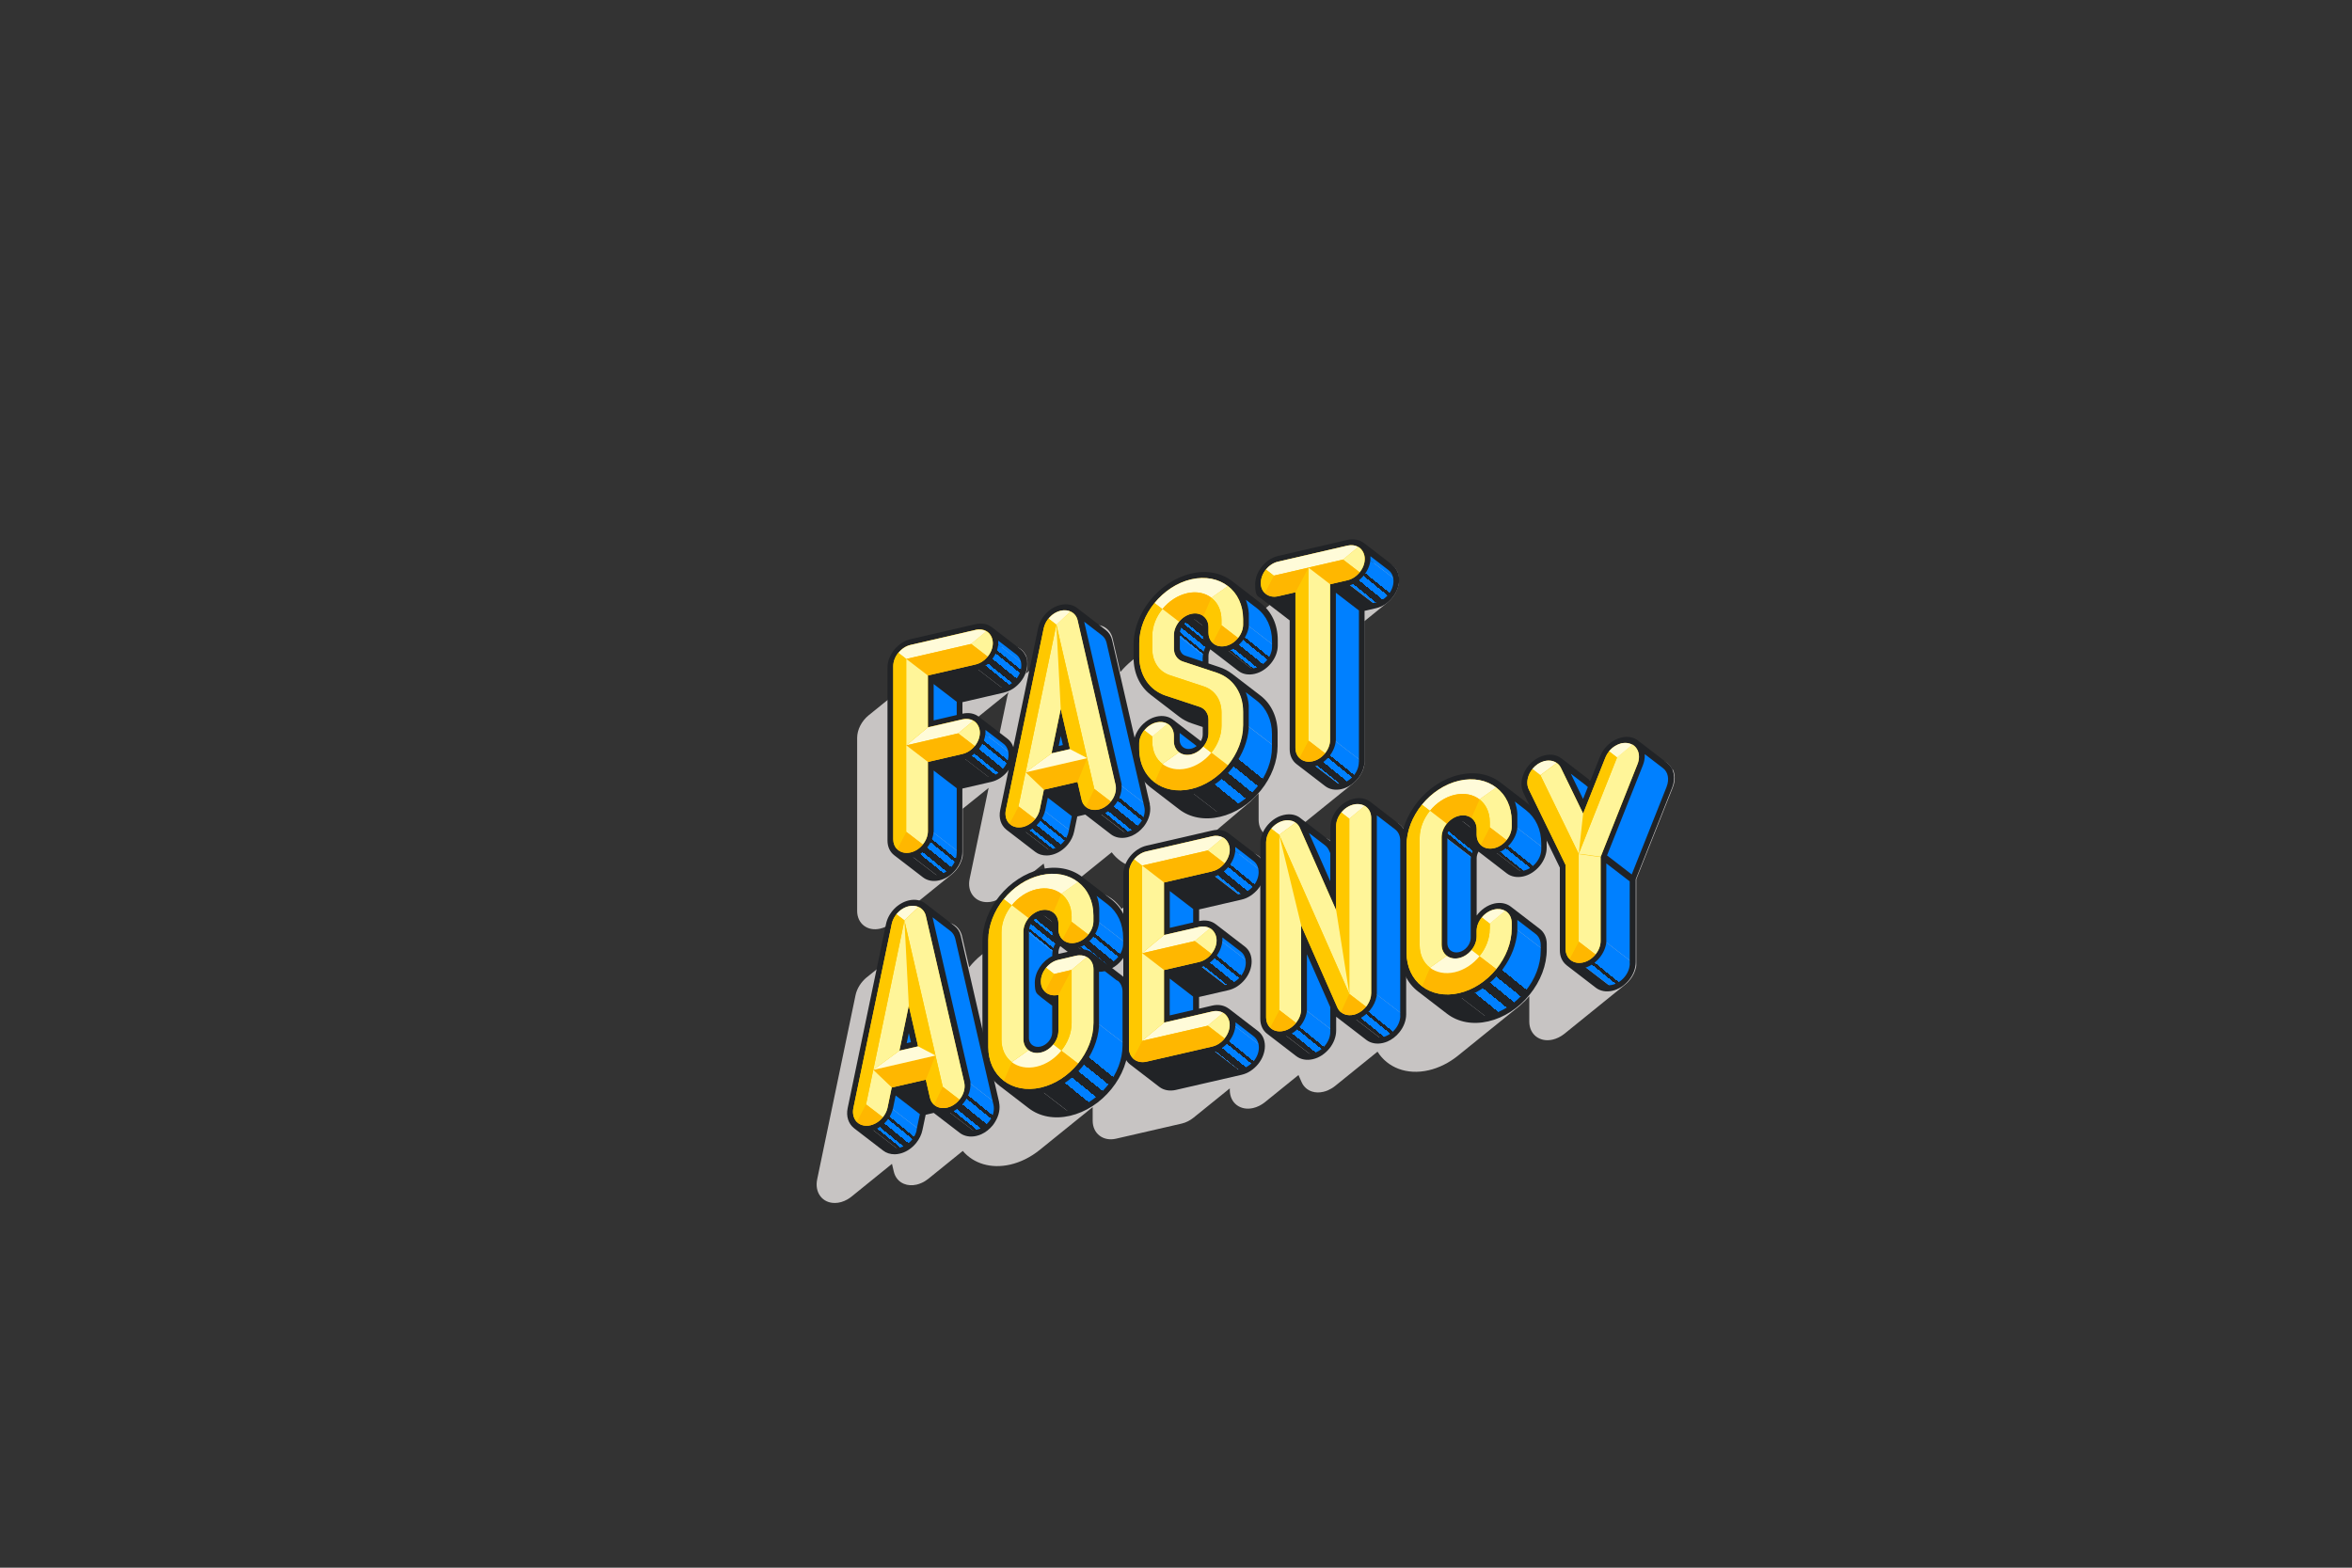 <?xml version="1.0" encoding="UTF-8"?>
<svg id="Layer_1" data-name="Layer 1" xmlns="http://www.w3.org/2000/svg" xmlns:xlink="http://www.w3.org/1999/xlink" version="1.1" viewBox="0 0 3000 2000">
  <rect x="0" y="0" width="3000" height="2000" fill="#333333" stroke="none"/>
  <defs>
    <style>
      .cls-1 {
        fill: #0080ff;
      }

      .cls-1, .cls-2, .cls-3, .cls-4, .cls-5, .cls-6, .cls-7, .cls-8, .cls-9, .cls-10, .cls-11, .cls-12, .cls-13, .cls-14, .cls-15, .cls-16, .cls-17, .cls-18, .cls-19, .cls-20, .cls-21, .cls-22, .cls-23, .cls-24, .cls-25, .cls-26, .cls-27, .cls-28, .cls-29, .cls-30, .cls-31, .cls-32 {
        stroke-width: 0px;
      }

      .cls-2 {
        fill: #fff599;
      }

      .cls-3 {
        fill: none;
      }

      .cls-4 {
        fill: #ffc800;
      }

      .cls-5 {
        fill: url(#linear-gradient);
      }

      .cls-6 {
        fill: url(#linear-gradient-11);
      }

      .cls-7 {
        fill: url(#linear-gradient-12);
      }

      .cls-8 {
        fill: url(#linear-gradient-13);
      }

      .cls-9 {
        fill: url(#linear-gradient-10);
      }

      .cls-10 {
        fill: url(#linear-gradient-17);
      }

      .cls-11 {
        fill: url(#linear-gradient-16);
      }

      .cls-12 {
        fill: url(#linear-gradient-19);
      }

      .cls-13 {
        fill: url(#linear-gradient-15);
      }

      .cls-14 {
        fill: url(#linear-gradient-23);
      }

      .cls-15 {
        fill: url(#linear-gradient-21);
      }

      .cls-16 {
        fill: url(#linear-gradient-18);
      }

      .cls-17 {
        fill: url(#linear-gradient-14);
      }

      .cls-18 {
        fill: url(#linear-gradient-22);
      }

      .cls-19 {
        fill: url(#linear-gradient-20);
      }

      .cls-20 {
        fill: url(#linear-gradient-24);
      }

      .cls-21 {
        fill: #ffb700;
      }

      .cls-22 {
        fill: #c7c4c3;
        mix-blend-mode: multiply;
      }

      .cls-22, .cls-33 {
        isolation: isolate;
      }

      .cls-23 {
        fill: #212326;
      }

      .cls-24 {
        fill: url(#linear-gradient-4);
      }

      .cls-25 {
        fill: url(#linear-gradient-2);
      }

      .cls-26 {
        fill: url(#linear-gradient-3);
      }

      .cls-27 {
        fill: url(#linear-gradient-8);
      }

      .cls-28 {
        fill: url(#linear-gradient-9);
      }

      .cls-29 {
        fill: url(#linear-gradient-7);
      }

      .cls-30 {
        fill: url(#linear-gradient-5);
      }

      .cls-31 {
        fill: url(#linear-gradient-6);
      }

      .cls-32 {
        fill: #fffbd9;
      }
    </style>
    <linearGradient id="linear-gradient" x1="1184.2" y1="1689.8" x2="1209.9" y2="1715.5" gradientTransform="translate(-6 3061) rotate(-13) scale(1 -1) skewX(12.4)" gradientUnits="userSpaceOnUse">
      <stop offset="0" stop-color="#212326"/>
      <stop offset=".2" stop-color="#212326"/>
      <stop offset=".2" stop-color="#0080ff"/>
      <stop offset=".3" stop-color="#0080ff"/>
      <stop offset=".3" stop-color="#212326"/>
      <stop offset=".5" stop-color="#212326"/>
      <stop offset=".5" stop-color="#0080ff"/>
      <stop offset=".7" stop-color="#0080ff"/>
      <stop offset=".7" stop-color="#212326"/>
      <stop offset=".8" stop-color="#212326"/>
      <stop offset=".8" stop-color="#0080ff"/>
      <stop offset="1" stop-color="#0080ff"/>
    </linearGradient>
    <linearGradient id="linear-gradient-2" x1="1249.9" y1="1800.6" x2="1275.7" y2="1826.4" gradientTransform="translate(-6 3061) rotate(-13) scale(1 -1) skewX(12.4)" gradientUnits="userSpaceOnUse">
      <stop offset="0" stop-color="#212326"/>
      <stop offset=".2" stop-color="#212326"/>
      <stop offset=".2" stop-color="#0080ff"/>
      <stop offset=".3" stop-color="#0080ff"/>
      <stop offset=".3" stop-color="#212326"/>
      <stop offset=".5" stop-color="#212326"/>
      <stop offset=".5" stop-color="#0080ff"/>
      <stop offset=".7" stop-color="#0080ff"/>
      <stop offset=".7" stop-color="#212326"/>
      <stop offset=".8" stop-color="#212326"/>
      <stop offset=".8" stop-color="#0080ff"/>
      <stop offset="1" stop-color="#0080ff"/>
    </linearGradient>
    <linearGradient id="linear-gradient-3" x1="1266.1" y1="1911.3" x2="1291.8" y2="1937.1" gradientTransform="translate(-6 3061) rotate(-13) scale(1 -1) skewX(12.4)" gradientUnits="userSpaceOnUse">
      <stop offset="0" stop-color="#212326"/>
      <stop offset=".2" stop-color="#212326"/>
      <stop offset=".2" stop-color="#0080ff"/>
      <stop offset=".3" stop-color="#0080ff"/>
      <stop offset=".3" stop-color="#212326"/>
      <stop offset=".5" stop-color="#212326"/>
      <stop offset=".5" stop-color="#0080ff"/>
      <stop offset=".7" stop-color="#0080ff"/>
      <stop offset=".7" stop-color="#212326"/>
      <stop offset=".8" stop-color="#212326"/>
      <stop offset=".8" stop-color="#0080ff"/>
      <stop offset="1" stop-color="#0080ff"/>
    </linearGradient>
    <linearGradient id="linear-gradient-4" x1="1327.3" y1="1689.4" x2="1349.9" y2="1712.1" gradientTransform="translate(-6 3061) rotate(-13) scale(1 -1) skewX(12.4)" gradientUnits="userSpaceOnUse">
      <stop offset="0" stop-color="#212326"/>
      <stop offset=".2" stop-color="#212326"/>
      <stop offset=".2" stop-color="#0080ff"/>
      <stop offset=".3" stop-color="#0080ff"/>
      <stop offset=".3" stop-color="#212326"/>
      <stop offset=".5" stop-color="#212326"/>
      <stop offset=".5" stop-color="#0080ff"/>
      <stop offset=".7" stop-color="#0080ff"/>
      <stop offset=".7" stop-color="#212326"/>
      <stop offset=".8" stop-color="#212326"/>
      <stop offset=".8" stop-color="#0080ff"/>
      <stop offset="1" stop-color="#0080ff"/>
    </linearGradient>
    <linearGradient id="linear-gradient-5" x1="1422" y1="1691.2" x2="1450.2" y2="1719.4" gradientTransform="translate(-6 3061) rotate(-13) scale(1 -1) skewX(12.4)" gradientUnits="userSpaceOnUse">
      <stop offset="0" stop-color="#212326"/>
      <stop offset=".2" stop-color="#212326"/>
      <stop offset=".2" stop-color="#0080ff"/>
      <stop offset=".3" stop-color="#0080ff"/>
      <stop offset=".3" stop-color="#212326"/>
      <stop offset=".5" stop-color="#212326"/>
      <stop offset=".5" stop-color="#0080ff"/>
      <stop offset=".7" stop-color="#0080ff"/>
      <stop offset=".7" stop-color="#212326"/>
      <stop offset=".8" stop-color="#212326"/>
      <stop offset=".8" stop-color="#0080ff"/>
      <stop offset="1" stop-color="#0080ff"/>
    </linearGradient>
    <linearGradient id="linear-gradient-6" x1="1518" y1="1898.8" x2="1536.4" y2="1917.2" gradientTransform="translate(-6 3061) rotate(-13) scale(1 -1) skewX(12.4)" gradientUnits="userSpaceOnUse">
      <stop offset="0" stop-color="#0080ff"/>
      <stop offset=".2" stop-color="#0080ff"/>
      <stop offset=".2" stop-color="#212326"/>
      <stop offset=".3" stop-color="#212326"/>
      <stop offset=".3" stop-color="#0080ff"/>
      <stop offset=".5" stop-color="#0080ff"/>
      <stop offset=".5" stop-color="#212326"/>
      <stop offset=".7" stop-color="#212326"/>
      <stop offset=".7" stop-color="#0080ff"/>
      <stop offset=".8" stop-color="#0080ff"/>
      <stop offset=".8" stop-color="#212326"/>
      <stop offset="1" stop-color="#212326"/>
    </linearGradient>
    <linearGradient id="linear-gradient-7" x1="1585" y1="1861.7" x2="1610.7" y2="1887.4" gradientTransform="translate(-6 3061) rotate(-13) scale(1 -1) skewX(12.4)" gradientUnits="userSpaceOnUse">
      <stop offset="0" stop-color="#212326"/>
      <stop offset=".2" stop-color="#212326"/>
      <stop offset=".2" stop-color="#0080ff"/>
      <stop offset=".3" stop-color="#0080ff"/>
      <stop offset=".3" stop-color="#212326"/>
      <stop offset=".5" stop-color="#212326"/>
      <stop offset=".5" stop-color="#0080ff"/>
      <stop offset=".7" stop-color="#0080ff"/>
      <stop offset=".7" stop-color="#212326"/>
      <stop offset=".8" stop-color="#212326"/>
      <stop offset=".8" stop-color="#0080ff"/>
      <stop offset="1" stop-color="#0080ff"/>
    </linearGradient>
    <linearGradient id="linear-gradient-8" x1="1545.9" y1="1684.3" x2="1615.8" y2="1754.2" gradientTransform="translate(-6 3061) rotate(-13) scale(1 -1) skewX(12.4)" gradientUnits="userSpaceOnUse">
      <stop offset=".2" stop-color="#212326"/>
      <stop offset=".2" stop-color="#0080ff"/>
      <stop offset=".2" stop-color="#0080ff"/>
      <stop offset=".2" stop-color="#212326"/>
      <stop offset=".3" stop-color="#212326"/>
      <stop offset=".3" stop-color="#0080ff"/>
      <stop offset=".4" stop-color="#0080ff"/>
      <stop offset=".4" stop-color="#212326"/>
      <stop offset=".5" stop-color="#212326"/>
      <stop offset=".5" stop-color="#0080ff"/>
      <stop offset=".6" stop-color="#0080ff"/>
      <stop offset=".6" stop-color="#212326"/>
      <stop offset=".7" stop-color="#212326"/>
      <stop offset=".7" stop-color="#0080ff"/>
      <stop offset=".8" stop-color="#0080ff"/>
      <stop offset=".8" stop-color="#212326"/>
      <stop offset=".8" stop-color="#212326"/>
      <stop offset=".8" stop-color="#0080ff"/>
    </linearGradient>
    <linearGradient id="linear-gradient-9" x1="1739.6" y1="1910.1" x2="1765.4" y2="1935.9" gradientTransform="translate(-6 3061) rotate(-13) scale(1 -1) skewX(12.4)" gradientUnits="userSpaceOnUse">
      <stop offset="0" stop-color="#212326"/>
      <stop offset=".2" stop-color="#212326"/>
      <stop offset=".2" stop-color="#0080ff"/>
      <stop offset=".3" stop-color="#0080ff"/>
      <stop offset=".3" stop-color="#212326"/>
      <stop offset=".5" stop-color="#212326"/>
      <stop offset=".5" stop-color="#0080ff"/>
      <stop offset=".7" stop-color="#0080ff"/>
      <stop offset=".7" stop-color="#212326"/>
      <stop offset=".8" stop-color="#212326"/>
      <stop offset=".8" stop-color="#0080ff"/>
      <stop offset="1" stop-color="#0080ff"/>
    </linearGradient>
    <linearGradient id="linear-gradient-10" x1="1696.3" y1="1688.7" x2="1722" y2="1714.4" gradientTransform="translate(-6 3061) rotate(-13) scale(1 -1) skewX(12.4)" gradientUnits="userSpaceOnUse">
      <stop offset="0" stop-color="#212326"/>
      <stop offset=".2" stop-color="#212326"/>
      <stop offset=".2" stop-color="#0080ff"/>
      <stop offset=".3" stop-color="#0080ff"/>
      <stop offset=".3" stop-color="#212326"/>
      <stop offset=".5" stop-color="#212326"/>
      <stop offset=".5" stop-color="#0080ff"/>
      <stop offset=".7" stop-color="#0080ff"/>
      <stop offset=".7" stop-color="#212326"/>
      <stop offset=".8" stop-color="#212326"/>
      <stop offset=".8" stop-color="#0080ff"/>
      <stop offset="1" stop-color="#0080ff"/>
    </linearGradient>
    <linearGradient id="linear-gradient-11" x1="2041.8" y1="1351.6" x2="2067.8" y2="1377.7" gradientTransform="translate(-6 3061) rotate(-13) scale(1 -1) skewX(12.4)" gradientUnits="userSpaceOnUse">
      <stop offset="0" stop-color="#212326"/>
      <stop offset=".2" stop-color="#212326"/>
      <stop offset=".2" stop-color="#0080ff"/>
      <stop offset=".3" stop-color="#0080ff"/>
      <stop offset=".3" stop-color="#212326"/>
      <stop offset=".5" stop-color="#212326"/>
      <stop offset=".5" stop-color="#0080ff"/>
      <stop offset=".7" stop-color="#0080ff"/>
      <stop offset=".7" stop-color="#212326"/>
      <stop offset=".8" stop-color="#212326"/>
      <stop offset=".8" stop-color="#0080ff"/>
      <stop offset="1" stop-color="#0080ff"/>
    </linearGradient>
    <linearGradient id="linear-gradient-12" x1="1860.1" y1="1561.6" x2="1878.7" y2="1580.2" gradientTransform="translate(-6 3061) rotate(-13) scale(1 -1) skewX(12.4)" gradientUnits="userSpaceOnUse">
      <stop offset="0" stop-color="#0080ff"/>
      <stop offset=".2" stop-color="#0080ff"/>
      <stop offset=".2" stop-color="#212326"/>
      <stop offset=".3" stop-color="#212326"/>
      <stop offset=".3" stop-color="#0080ff"/>
      <stop offset=".5" stop-color="#0080ff"/>
      <stop offset=".5" stop-color="#212326"/>
      <stop offset=".7" stop-color="#212326"/>
      <stop offset=".7" stop-color="#0080ff"/>
      <stop offset=".8" stop-color="#0080ff"/>
      <stop offset=".8" stop-color="#212326"/>
      <stop offset="1" stop-color="#212326"/>
    </linearGradient>
    <linearGradient id="linear-gradient-13" x1="1888.4" y1="1344.3" x2="1959.1" y2="1415" gradientTransform="translate(-6 3061) rotate(-13) scale(1 -1) skewX(12.4)" gradientUnits="userSpaceOnUse">
      <stop offset=".2" stop-color="#212326"/>
      <stop offset=".2" stop-color="#0080ff"/>
      <stop offset=".2" stop-color="#0080ff"/>
      <stop offset=".2" stop-color="#212326"/>
      <stop offset=".3" stop-color="#212326"/>
      <stop offset=".3" stop-color="#0080ff"/>
      <stop offset=".4" stop-color="#0080ff"/>
      <stop offset=".4" stop-color="#212326"/>
      <stop offset=".5" stop-color="#212326"/>
      <stop offset=".5" stop-color="#0080ff"/>
      <stop offset=".6" stop-color="#0080ff"/>
      <stop offset=".6" stop-color="#212326"/>
      <stop offset=".7" stop-color="#212326"/>
      <stop offset=".7" stop-color="#0080ff"/>
      <stop offset=".8" stop-color="#0080ff"/>
      <stop offset=".8" stop-color="#212326"/>
      <stop offset=".8" stop-color="#212326"/>
      <stop offset=".8" stop-color="#0080ff"/>
    </linearGradient>
    <linearGradient id="linear-gradient-14" x1="1928" y1="1523.9" x2="1954" y2="1550" gradientTransform="translate(-6 3061) rotate(-13) scale(1 -1) skewX(12.4)" gradientUnits="userSpaceOnUse">
      <stop offset="0" stop-color="#212326"/>
      <stop offset=".2" stop-color="#212326"/>
      <stop offset=".2" stop-color="#0080ff"/>
      <stop offset=".3" stop-color="#0080ff"/>
      <stop offset=".3" stop-color="#212326"/>
      <stop offset=".5" stop-color="#212326"/>
      <stop offset=".5" stop-color="#0080ff"/>
      <stop offset=".7" stop-color="#0080ff"/>
      <stop offset=".7" stop-color="#212326"/>
      <stop offset=".8" stop-color="#212326"/>
      <stop offset=".8" stop-color="#0080ff"/>
      <stop offset="1" stop-color="#0080ff"/>
    </linearGradient>
    <linearGradient id="linear-gradient-15" x1="1749.6" y1="1352" x2="1775.7" y2="1378" gradientTransform="translate(-6 3061) rotate(-13) scale(1 -1) skewX(12.4)" gradientUnits="userSpaceOnUse">
      <stop offset="0" stop-color="#212326"/>
      <stop offset=".2" stop-color="#212326"/>
      <stop offset=".2" stop-color="#0080ff"/>
      <stop offset=".3" stop-color="#0080ff"/>
      <stop offset=".3" stop-color="#212326"/>
      <stop offset=".5" stop-color="#212326"/>
      <stop offset=".5" stop-color="#0080ff"/>
      <stop offset=".7" stop-color="#0080ff"/>
      <stop offset=".7" stop-color="#212326"/>
      <stop offset=".8" stop-color="#212326"/>
      <stop offset=".8" stop-color="#0080ff"/>
      <stop offset="1" stop-color="#0080ff"/>
    </linearGradient>
    <linearGradient id="linear-gradient-16" x1="1660.4" y1="1351.8" x2="1686.5" y2="1377.8" gradientTransform="translate(-6 3061) rotate(-13) scale(1 -1) skewX(12.4)" gradientUnits="userSpaceOnUse">
      <stop offset="0" stop-color="#212326"/>
      <stop offset=".2" stop-color="#212326"/>
      <stop offset=".2" stop-color="#0080ff"/>
      <stop offset=".3" stop-color="#0080ff"/>
      <stop offset=".3" stop-color="#212326"/>
      <stop offset=".5" stop-color="#212326"/>
      <stop offset=".5" stop-color="#0080ff"/>
      <stop offset=".7" stop-color="#0080ff"/>
      <stop offset=".7" stop-color="#212326"/>
      <stop offset=".8" stop-color="#212326"/>
      <stop offset=".8" stop-color="#0080ff"/>
      <stop offset="1" stop-color="#0080ff"/>
    </linearGradient>
    <linearGradient id="linear-gradient-17" x1="1569.5" y1="1352.8" x2="1595.5" y2="1378.8" gradientTransform="translate(-6 3061) rotate(-13) scale(1 -1) skewX(12.4)" gradientUnits="userSpaceOnUse">
      <stop offset="0" stop-color="#212326"/>
      <stop offset=".2" stop-color="#212326"/>
      <stop offset=".2" stop-color="#0080ff"/>
      <stop offset=".3" stop-color="#0080ff"/>
      <stop offset=".3" stop-color="#212326"/>
      <stop offset=".5" stop-color="#212326"/>
      <stop offset=".5" stop-color="#0080ff"/>
      <stop offset=".7" stop-color="#0080ff"/>
      <stop offset=".7" stop-color="#212326"/>
      <stop offset=".8" stop-color="#212326"/>
      <stop offset=".8" stop-color="#0080ff"/>
      <stop offset="1" stop-color="#0080ff"/>
    </linearGradient>
    <linearGradient id="linear-gradient-18" x1="1552.4" y1="1464.8" x2="1578.5" y2="1490.9" gradientTransform="translate(-6 3061) rotate(-13) scale(1 -1) skewX(12.4)" gradientUnits="userSpaceOnUse">
      <stop offset="0" stop-color="#212326"/>
      <stop offset=".2" stop-color="#212326"/>
      <stop offset=".2" stop-color="#0080ff"/>
      <stop offset=".3" stop-color="#0080ff"/>
      <stop offset=".3" stop-color="#212326"/>
      <stop offset=".5" stop-color="#212326"/>
      <stop offset=".5" stop-color="#0080ff"/>
      <stop offset=".7" stop-color="#0080ff"/>
      <stop offset=".7" stop-color="#212326"/>
      <stop offset=".8" stop-color="#212326"/>
      <stop offset=".8" stop-color="#0080ff"/>
      <stop offset="1" stop-color="#0080ff"/>
    </linearGradient>
    <linearGradient id="linear-gradient-19" x1="1568.8" y1="1577" x2="1594.9" y2="1603" gradientTransform="translate(-6 3061) rotate(-13) scale(1 -1) skewX(12.4)" gradientUnits="userSpaceOnUse">
      <stop offset="0" stop-color="#212326"/>
      <stop offset=".2" stop-color="#212326"/>
      <stop offset=".2" stop-color="#0080ff"/>
      <stop offset=".3" stop-color="#0080ff"/>
      <stop offset=".3" stop-color="#212326"/>
      <stop offset=".5" stop-color="#212326"/>
      <stop offset=".5" stop-color="#0080ff"/>
      <stop offset=".7" stop-color="#0080ff"/>
      <stop offset=".7" stop-color="#212326"/>
      <stop offset=".8" stop-color="#212326"/>
      <stop offset=".8" stop-color="#0080ff"/>
      <stop offset="1" stop-color="#0080ff"/>
    </linearGradient>
    <linearGradient id="linear-gradient-20" x1="1395.4" y1="1525.7" x2="1421.5" y2="1551.7" gradientTransform="translate(-6 3061) rotate(-13) scale(1 -1) skewX(12.4)" gradientUnits="userSpaceOnUse">
      <stop offset="0" stop-color="#212326"/>
      <stop offset=".2" stop-color="#212326"/>
      <stop offset=".2" stop-color="#0080ff"/>
      <stop offset=".3" stop-color="#0080ff"/>
      <stop offset=".3" stop-color="#212326"/>
      <stop offset=".5" stop-color="#212326"/>
      <stop offset=".5" stop-color="#0080ff"/>
      <stop offset=".7" stop-color="#0080ff"/>
      <stop offset=".7" stop-color="#212326"/>
      <stop offset=".8" stop-color="#212326"/>
      <stop offset=".8" stop-color="#0080ff"/>
      <stop offset="1" stop-color="#0080ff"/>
    </linearGradient>
    <linearGradient id="linear-gradient-21" x1="1327.6" y1="1563.3" x2="1346.2" y2="1581.9" gradientTransform="translate(-6 3061) rotate(-13) scale(1 -1) skewX(12.4)" gradientUnits="userSpaceOnUse">
      <stop offset="0" stop-color="#0080ff"/>
      <stop offset=".2" stop-color="#0080ff"/>
      <stop offset=".2" stop-color="#212326"/>
      <stop offset=".3" stop-color="#212326"/>
      <stop offset=".3" stop-color="#0080ff"/>
      <stop offset=".5" stop-color="#0080ff"/>
      <stop offset=".5" stop-color="#212326"/>
      <stop offset=".7" stop-color="#212326"/>
      <stop offset=".7" stop-color="#0080ff"/>
      <stop offset=".8" stop-color="#0080ff"/>
      <stop offset=".8" stop-color="#212326"/>
      <stop offset="1" stop-color="#212326"/>
    </linearGradient>
    <linearGradient id="linear-gradient-22" x1="1355.8" y1="1346" x2="1426.6" y2="1416.8" gradientTransform="translate(-6 3061) rotate(-13) scale(1 -1) skewX(12.4)" gradientUnits="userSpaceOnUse">
      <stop offset=".2" stop-color="#212326"/>
      <stop offset=".2" stop-color="#0080ff"/>
      <stop offset=".2" stop-color="#0080ff"/>
      <stop offset=".2" stop-color="#212326"/>
      <stop offset=".3" stop-color="#212326"/>
      <stop offset=".3" stop-color="#0080ff"/>
      <stop offset=".4" stop-color="#0080ff"/>
      <stop offset=".4" stop-color="#212326"/>
      <stop offset=".5" stop-color="#212326"/>
      <stop offset=".5" stop-color="#0080ff"/>
      <stop offset=".6" stop-color="#0080ff"/>
      <stop offset=".6" stop-color="#212326"/>
      <stop offset=".7" stop-color="#212326"/>
      <stop offset=".7" stop-color="#0080ff"/>
      <stop offset=".8" stop-color="#0080ff"/>
      <stop offset=".8" stop-color="#212326"/>
      <stop offset=".8" stop-color="#212326"/>
      <stop offset=".8" stop-color="#0080ff"/>
    </linearGradient>
    <linearGradient id="linear-gradient-23" x1="1134.5" y1="1352.1" x2="1157.5" y2="1375" gradientTransform="translate(-6 3061) rotate(-13) scale(1 -1) skewX(12.4)" gradientUnits="userSpaceOnUse">
      <stop offset="0" stop-color="#212326"/>
      <stop offset=".2" stop-color="#212326"/>
      <stop offset=".2" stop-color="#0080ff"/>
      <stop offset=".3" stop-color="#0080ff"/>
      <stop offset=".3" stop-color="#212326"/>
      <stop offset=".5" stop-color="#212326"/>
      <stop offset=".5" stop-color="#0080ff"/>
      <stop offset=".7" stop-color="#0080ff"/>
      <stop offset=".7" stop-color="#212326"/>
      <stop offset=".8" stop-color="#212326"/>
      <stop offset=".8" stop-color="#0080ff"/>
      <stop offset="1" stop-color="#0080ff"/>
    </linearGradient>
    <linearGradient id="linear-gradient-24" x1="1230.4" y1="1353.8" x2="1259" y2="1382.4" gradientTransform="translate(-6 3061) rotate(-13) scale(1 -1) skewX(12.4)" gradientUnits="userSpaceOnUse">
      <stop offset="0" stop-color="#212326"/>
      <stop offset=".2" stop-color="#212326"/>
      <stop offset=".2" stop-color="#0080ff"/>
      <stop offset=".3" stop-color="#0080ff"/>
      <stop offset=".3" stop-color="#212326"/>
      <stop offset=".5" stop-color="#212326"/>
      <stop offset=".5" stop-color="#0080ff"/>
      <stop offset=".7" stop-color="#0080ff"/>
      <stop offset=".7" stop-color="#212326"/>
      <stop offset=".8" stop-color="#212326"/>
      <stop offset=".8" stop-color="#0080ff"/>
      <stop offset="1" stop-color="#0080ff"/>
    </linearGradient>
  </defs>
  <g class="cls-33">
    <g id="Layer_3" data-name="Layer 3">
      <g>
        <g>
          <path class="cls-22" d="M1605.4,1011.9v34c0,16.2,13.2,26.4,29.4,22.6,5.1-1.2,10.1-3.6,14.5-7.2l76.7-62c3.5-2.8,6.4-6.2,8.8-9.8,0-.1.2-.3.2-.4.2-.2.3-.5.4-.7.3-.5.6-.9.8-1.4h0c.2-.3.3-.6.5-.9,0,0,0,0,0,0,1.7-3.3,2.9-6.8,3.5-10.4,0,0,0-.2,0-.2,0-.2,0-.5.1-.7,0-.2,0-.5,0-.7,0-.2,0-.4,0-.6,0-.4,0-.8,0-1.1,0-.1,0-.3,0-.4,0-.4,0-.9,0-1.3v-178.2l29.4-23.8c3.5-2.8,6.4-6.2,8.8-9.8,0-.1.2-.3.2-.4.2-.2.3-.5.4-.7.3-.4.5-.9.8-1.3,0,0,0,0,0,0,.2-.3.3-.6.5-.9,0,0,0,0,0,0,1.4-2.8,2.5-5.7,3.2-8.7h0c.1-.6.2-1.2.3-1.8,0,0,0-.2,0-.3,0-.2,0-.5.1-.7,0-.2,0-.5,0-.7,0-.2,0-.4,0-.6,0-.4,0-.8,0-1.2,0-.1,0-.3,0-.4,0-.4,0-.9,0-1.3s0-1,0-1.5c0-.3,0-.6,0-.9,0-.2,0-.4,0-.5,0-.4,0-.7-.1-1.1,0-.1,0-.2,0-.3,0-.4-.1-.8-.2-1.1,0,0,0-.2,0-.3,0-.4-.2-.7-.3-1.1,0,0,0-.2,0-.3,0-.3-.2-.7-.3-1,0,0,0-.2,0-.3-.1-.3-.2-.6-.3-1,0-.1,0-.2-.1-.3-.1-.3-.3-.6-.4-.9,0,0,0-.2-.1-.3,0-.2-.1-.3-.2-.5-2.3-4.5-5.9-7.9-10.3-9.8,0,0-.2,0-.2-.1-.3-.1-.5-.2-.8-.3-.1,0-.2,0-.3-.1-.3-.1-.7-.2-1-.3-.2,0-.4-.1-.6-.2-.1,0-.3,0-.4-.1-.2,0-.5-.1-.7-.2,0,0-.2,0-.2,0-.9-.2-1.7-.3-2.6-.4,0,0-.1,0-.2,0-.9,0-1.8-.1-2.7-.1h-.3c-.2,0-.5,0-.8,0-.2,0-.4,0-.5,0-.2,0-.4,0-.7,0-.4,0-.8,0-1.2.1-.2,0-.3,0-.5,0-.3,0-.6,0-.9.1-.1,0-.3,0-.4,0-.4,0-.9.2-1.3.3l-88.3,20.4c-.4,0-.9.2-1.3.3-.1,0-.2,0-.3,0-.4.1-.8.2-1.2.4-.1,0-.2,0-.3.1-.3.1-.6.2-.9.3-.2,0-.3.1-.5.2-.4.2-.8.3-1.1.5-.1,0-.3.1-.4.2-.3.1-.6.3-.8.4-.1,0-.3.1-.4.2-.4.2-.8.4-1.2.6,0,0-.2,0-.3.1-.4.2-.7.4-1.1.6,0,0,0,0-.1,0-1.6.9-3.1,2-4.5,3.2l-39.6,32c-.2-.2-.4-.3-.5-.5-.3-.3-.6-.6-.9-.8-.3-.3-.7-.6-1.1-1-.2-.2-.4-.3-.6-.5-.4-.4-.9-.7-1.3-1,0,0-.2-.1-.2-.2-.6-.4-1.1-.8-1.7-1.3,0,0-.2-.1-.2-.2-12.4-8.7-28.9-12.2-47.1-8.8-.2,0-.4,0-.6.1-.8.2-1.6.3-2.4.5-.7.2-1.5.4-2.2.5-.2,0-.4,0-.6.2-.6.2-1.2.3-1.8.5-.2,0-.3,0-.4.1-9.7,2.9-18.9,7.5-27.2,13.5,0,0-.2.2-.3.2-.5.4-1.1.8-1.6,1.2-.2.1-.4.3-.6.4-.5.4-1,.8-1.5,1.2,0,0-.2.2-.3.2l-76.5,61.8h0c-5.3,4.4-10.2,9.2-14.5,14.4l-9.9-43.1s0,0,0,0c0-.4-.2-.8-.3-1.2,0-.2-.1-.3-.2-.5,0-.2-.2-.5-.2-.7,0-.2-.2-.5-.2-.7,0-.1-.1-.3-.2-.4-.1-.3-.2-.6-.4-.9h0c-.1-.3-.3-.6-.4-.9-3.6-7.2-10.5-11.5-18.9-11.9-1.7,0-3.5,0-5.2.3,0,0-.1,0-.2,0-.3,0-.7,0-1,.2,0,0-.2,0-.3,0-.4,0-.8.2-1.2.2s-.8.2-1.2.3c0,0-.2,0-.3,0-.3,0-.6.2-.9.3,0,0-.1,0-.2,0-4.2,1.4-8.4,3.6-12.1,6.6l-67.3,54.4c.7-1.8,1.3-3.6,1.7-5.4h0c.1-.6.2-1.2.3-1.8,0,0,0-.2,0-.3,0-.2,0-.5.1-.7,0-.2,0-.5,0-.7,0-.2,0-.4,0-.6,0-.4,0-.8,0-1.2,0-.1,0-.3,0-.4,0-.4,0-.9,0-1.3s0-1,0-1.5c0-.3,0-.6,0-.9,0-.2,0-.4,0-.5,0-.4,0-.8-.2-1.1,0,0,0-.2,0-.3,0-.4-.1-.8-.2-1.2,0,0,0-.2,0-.2,0-.4-.2-.7-.3-1.1,0,0,0-.2,0-.3,0-.3-.2-.7-.3-1,0,0,0-.2,0-.3-.1-.3-.2-.7-.4-1,0,0,0-.2-.1-.3-.1-.3-.3-.6-.4-.9,0,0,0-.2-.1-.3,0-.2-.1-.3-.2-.5-2.3-4.5-5.9-7.9-10.3-9.8,0,0-.2,0-.3-.1-.3-.1-.5-.2-.8-.3-.1,0-.2,0-.4-.1-.3-.1-.6-.2-1-.3-.2,0-.4-.1-.6-.2-.1,0-.3,0-.4-.1-.2,0-.5-.1-.7-.2,0,0-.2,0-.2,0-.9-.2-1.7-.3-2.6-.4,0,0-.1,0-.2,0-.9,0-1.8-.1-2.7-.1h-.3c-.2,0-.5,0-.8,0-.2,0-.4,0-.5,0-.2,0-.4,0-.7,0-.4,0-.8,0-1.2.1-.2,0-.3,0-.5,0-.3,0-.6,0-.9.1-.1,0-.3,0-.4,0-.4,0-.9.2-1.3.3l-82.7,19.1c-.4,0-.9.2-1.3.3-.1,0-.2,0-.3,0-.4.1-.8.2-1.2.4-.1,0-.2,0-.3.1-.3.1-.6.2-.9.3-.2,0-.3.1-.5.2-.4.2-.8.3-1.1.5-.2,0-.3.1-.4.2-.3.1-.6.2-.8.4-.1,0-.3.1-.4.2-.4.2-.8.4-1.2.6,0,0-.2,0-.3.2-.4.2-.7.4-1.1.6,0,0,0,0-.1,0-1.6.9-3.1,2-4.5,3.2l-76.4,61.7h0c-9.1,7.4-14.7,18.5-14.7,28.9v220.7c0,16.2,13.2,26.4,29.4,22.6,5.2-1.2,10.2-3.7,14.7-7.3l76.4-61.8c3.5-2.8,6.4-6.2,8.8-9.8,0-.1.2-.2.2-.4.2-.2.3-.5.4-.7.3-.4.5-.9.8-1.4,0,0,0,0,0,0,.2-.3.3-.6.5-.9,0,0,0,0,0,0,1.4-2.8,2.5-5.7,3.1-8.7h0c.1-.6.2-1.2.3-1.8,0,0,0-.2,0-.2,0-.2,0-.5.1-.7,0-.2,0-.5,0-.7,0-.2,0-.4,0-.6,0-.4,0-.8,0-1.2,0-.1,0-.3,0-.4,0-.4,0-.9,0-1.3v-55.1l33-26.6-24.2,116c-1.7,8.1-.3,15.6,4,21.2,4.2,5.6,10.8,8.7,18.5,8.6,5.2,0,10.6-1.6,15.6-4.4,1.9-1.1,3.7-2.3,5.4-3.7l50.9-41.1,2.2,9.7c1.7,7.3,6.2,12.8,12.9,15.5,4.8,1.9,10.2,2.3,15.8,1,2.1-.5,4.2-1.2,6.3-2.1,2.9-1.3,5.8-3.1,8.3-5.1l41.3-33.4c13.1,17.5,36,25.8,62.1,19.8,12.9-3,25.6-9.3,36.7-18.3l78-66.1,10.9-10.8h0ZM1273.9,938.1c0,0-.1,0-.2,0-.9,0-1.8-.1-2.7-.1h-.3c-.2,0-.5,0-.8,0-.2,0-.4,0-.5,0-.2,0-.4,0-.7,0-.4,0-.8,0-1.2.1-.2,0-.3,0-.5,0-.3,0-.6,0-.9.1-.1,0-.3,0-.4,0-.4,0-.9.2-1.3.3l-36.8,8.5v-16.2l58.9-47.6c-.8,1.9-1.4,3.9-1.8,5.9l-10.2,48.8c-.2,0-.4,0-.6,0h0Z"/>
          <g>
            <g>
              <polygon class="cls-1" points="1187.2 864.6 1223.9 892.9 1223.9 951.7 1187.2 923.4 1187.2 864.6"/>
              <path class="cls-23" d="M1161.5,1091.2h0c-7.1,1.6-13.6.2-18.2-3.3l36.7,28.2c4.7,3.6,11.1,5,18.2,3.3h0l-36.7-28.2Z"/>
              <polygon class="cls-1" points="1223.9 1003.2 1187.2 974.9 1187.2 1059.5 1223.9 1087.8 1223.9 1003.2"/>
              <path class="cls-5" d="M1187.2,1059.5h0c0,7.1-2.9,14.2-7.5,19.9-4.7,5.7-11.1,10.1-18.2,11.7l36.7,28.2c7.1-1.6,13.5-6,18.2-11.7,4.7-5.7,7.5-12.8,7.5-19.9l-36.7-28.2Z"/>
              <polygon class="cls-23" points="1227.6 965.6 1187.2 974.9 1223.9 1003.2 1264.4 993.9 1227.6 965.6 1227.6 965.6"/>
              <path class="cls-25" d="M1253.4,933.9h0c0,7.1-2.9,14.2-7.6,20s-11.1,10.1-18.2,11.8l36.7,28.2c7.1-1.6,13.6-6,18.2-11.8,4.7-5.7,7.6-12.8,7.6-20l-36.7-28.2Z"/>
              <path class="cls-1" d="M1245.9,917.5c4.7,3.6,7.5,9.3,7.5,16.4l36.7,28.2c0-7.1-2.9-12.8-7.5-16.4l-36.7-28.2Z"/>
              <polygon class="cls-23" points="1244.2 851.5 1244.2 851.5 1187.2 864.6 1223.9 892.9 1280.9 879.7 1280.9 879.7 1244.2 851.5"/>
              <path class="cls-1" d="M1304.7,838.5c-1.3-2.8-3.2-5.1-5.5-6.9l-36.7-28.2c2.3,1.8,4.2,4.1,5.5,6.9s2,6,2,9.5l36.7,28.2c0-3.5-.7-6.8-2-9.5Z"/>
              <path class="cls-26" d="M1270,819.7h0c0,7.1-2.9,14.2-7.6,20s-11.1,10.1-18.2,11.8l36.7,28.2c7.1-1.6,13.6-6,18.2-11.8,4.7-5.8,7.6-12.9,7.6-20l-36.7-28.2Z"/>
            </g>
            <path class="cls-23" d="M1280.9,883.4c7.9-1.8,15.2-6.6,20.8-13.5s8.6-15,8.6-22.8-.8-7.6-2.3-10.9c-1.5-3.2-3.6-5.8-6.3-7.9l-36.7-28.2h0s0,0,0,0c-5.6-4.3-13-5.6-20.8-3.8l-82.7,19.1c-16.2,3.8-29.5,20-29.5,36.2v220.7c0,7.8,3,14.5,8.6,18.8,0,0,0,0,0,0h0s36.7,28.2,36.7,28.2c5.6,4.3,13,5.6,20.8,3.8,7.9-1.8,15.2-6.6,20.8-13.4,5.6-6.8,8.6-14.9,8.6-22.8v-80.9l36.8-8.5c7.9-1.8,15.3-6.6,20.8-13.4,5.6-6.8,8.6-15,8.6-22.8s-3.1-14.5-8.6-18.8l-36.7-28.2h0s0,0,0,0c-5.6-4.3-13-5.6-20.8-3.8h0v-14.7l53.3-12.3h0ZM1190.9,913.7v-41l29.4,22.6v16.9l-29.4,6.8v-5.2h0ZM1220.2,1088.6c0,5.9-2.3,12-6.4,17.1-4.2,5.1-9.7,8.7-15.6,10.1-5.9,1.4-11.5.3-15.7-2.9l-22.9-17.7c0,0,.1,0,.2,0,.6,0,1.1-.2,1.7-.3h0c.5-.1,1-.2,1.5-.4,0,0,.1,0,.2,0,7.2-2.1,14-6.6,19.1-13,5.2-6.3,8.2-13.8,8.6-21.1,0,0,0-.1,0-.2,0-.5,0-1,0-1.5v-75.7l29.4,22.6v83.1h0ZM1227.6,969.3c.5-.1,1-.2,1.5-.4h0c7.3-2,14.1-6.6,19.3-13,5.2-6.4,8.2-13.8,8.6-21.1,0,0,0-.1,0-.2,0-.5,0-1,0-1.5h0c0-.6,0-1.1,0-1.7v-.2l23,17.7c4.2,3.2,6.4,8.2,6.4,14.1s-2.3,12-6.5,17.1c-4.2,5.1-9.7,8.7-15.6,10.1l-38.9,9-22.2-17.1-7.2-5.5,31.6-7.3h0ZM1225.4,888.9l-18.6-14.3-10.8-8.3,48.1-11.1h0c.5-.1,1-.2,1.5-.4,0,0,.2,0,.3,0,.4-.1.8-.2,1.2-.4,0,0,.2,0,.2,0,.4-.1.8-.3,1.3-.5,0,0,0,0,0,0,5.2-2,10.1-5.3,14.2-9.6.1-.1.2-.2.3-.4.2-.3.5-.5.7-.8.7-.8,1.4-1.7,2-2.5.2-.3.4-.6.6-.9,0-.1.2-.3.3-.4,3.4-4.9,5.6-10.2,6.4-15.6,0,0,0,0,0,0,0-.4.1-.8.2-1.3,0,0,0-.2,0-.2,0-.4,0-.8,0-1.2,0-.1,0-.2,0-.3,0-.5,0-1,0-1.5h0c0-.6,0-1.1,0-1.7v-.2l23,17.7c2,1.6,3.6,3.5,4.7,5.9,1.2,2.5,1.7,5.2,1.7,8.2,0,5.9-2.3,12-6.5,17.1-4.2,5.2-9.7,8.7-15.6,10.1l-55.5,12.8h0Z"/>
            <path class="cls-4" d="M1244.2,803.6l-82.7,19.1c-12.2,2.8-22.1,15-22.1,27.2v220.6c0,12.2,9.9,19.8,22.1,17s22.1-15,22.1-27.2v-88.3l44.1-10.2c12.2-2.8,22.1-15,22.1-27.2s-9.9-19.8-22.1-17l-44.1,10.2v-66.2l60.7-14c12.2-2.8,22.1-15,22.1-27.2s-9.9-19.8-22.1-17h0Z"/>
            <g>
              <path class="cls-2" d="M1258.1,805.4l-19.4,16.1,21.1,16.2c4-4.9,6.5-11,6.5-17.1s-3.2-12.4-8.2-15.3h0Z"/>
              <path class="cls-32" d="M1238.7,821.5l19.4-16.1c-3.8-2.2-8.6-2.9-13.9-1.7l-82.7,19.1c-6.1,1.4-11.6,5.2-15.6,10.1l10.1,7.8,82.7-19.1Z"/>
              <path class="cls-21" d="M1155.9,840.6l27.6,21.2,60.7-14c6.1-1.4,11.6-5.2,15.6-10.1l-21.1-16.2-82.7,19.1Z"/>
              <path class="cls-2" d="M1243.3,951.9c4-4.9,6.5-11,6.5-17.1s-3.2-12.4-8.2-15.3l-19.4,16.1,21.1,16.2h0Z"/>
              <path class="cls-32" d="M1222.1,935.6l19.4-16.1c-3.8-2.2-8.6-2.9-13.9-1.7l-44.1,10.2-27.6,22.9,66.2-15.3h0Z"/>
              <path class="cls-21" d="M1155.9,950.9l27.6,21.2,44.1-10.2c6.1-1.4,11.6-5.2,15.6-10.1l-21.1-16.2-66.2,15.3h0Z"/>
              <path class="cls-2" d="M1155.9,1061.2l21.1,16.2c4-4.9,6.5-11,6.5-17.1v-88.3l-27.6-21.2v110.3h0Z"/>
              <polygon class="cls-2" points="1155.9 950.9 1183.5 928 1183.5 861.8 1155.9 840.6 1155.9 950.9"/>
              <path class="cls-21" d="M1144.3,1083.3c4.1,4.1,10.2,5.8,17.2,4.2,6.1-1.4,11.6-5.2,15.6-10.1l-21.1-16.2-11.6,22.1h0Z"/>
              <path class="cls-4" d="M1155.9,950.9v-110.3l-10.1-7.8c-4,4.9-6.5,11-6.5,17.1v220.7c0,5.3,1.8,9.7,4.9,12.7l11.6-22.1v-110.3h0Z"/>
            </g>
          </g>
          <g>
            <g>
              <polygon class="cls-1" points="1353 921.7 1389.7 949.9 1382.5 984.7 1345.8 956.4 1353 921.7"/>
              <polygon class="cls-23" points="1334.5 1010.5 1371.5 1001.9 1408.2 1030.2 1371.2 1038.7 1334.5 1010.5"/>
              <path class="cls-23" d="M1299.2,1059.4c-5,0-9.3-1.4-12.7-4l36.7,28.2c3.4,2.6,7.7,4.1,12.7,4,1.8,0,3.7-.3,5.5-.7l-36.7-28.2c-1.8.4-3.7.7-5.5.7Z"/>
              <polygon class="cls-1" points="1366.6 1060.9 1371.2 1038.7 1334.5 1010.5 1329.8 1032.7 1366.6 1060.9 1366.6 1060.9"/>
              <path class="cls-24" d="M1329.8,1032.7c-1.1,5.3-3.6,10.2-6.9,14.3-.7.8-1.4,1.7-2.2,2.4-4.5,4.6-10.1,7.9-16,9.3l36.7,28.2h0c5.9-1.4,11.5-4.7,16-9.3.8-.8,1.5-1.6,2.2-2.4,3.4-4.1,5.8-9.1,6.9-14.3l-36.7-28.2Z"/>
              <path class="cls-23" d="M1401.2,1036.5h0c-6.9,1.6-13.5.3-18.2-3.4l36.7,28.2c4.8,3.7,11.3,5,18.2,3.4h0l-36.7-28.2Z"/>
              <path class="cls-30" d="M1463.1,1027.6l-36.7-28.2c1.6,6.9,0,14.4-3.9,21-.4.8-.9,1.5-1.4,2.2-.5.7-1,1.4-1.6,2.1-3.4,4.2-7.7,7.7-12.7,9.9-1.9.8-3.7,1.4-5.5,1.8l36.7,28.2c1.8-.4,3.7-1,5.5-1.8,5-2.3,9.3-5.8,12.7-9.9.6-.7,1.1-1.4,1.6-2.1.5-.7,1-1.5,1.4-2.2,3.9-6.6,5.5-14.1,3.9-21Z"/>
              <path class="cls-1" d="M1463.1,1027.6l-48.2-209.5c-1.1-4.7-3.6-8.5-7-11.1l-36.7-28.2c3.4,2.6,5.9,6.4,7,11.1l48.2,209.5,36.7,28.2h0Z"/>
            </g>
            <path class="cls-23" d="M1466.7,1026h0l-48.2-209.5c-1.2-5.2-4-9.6-8-12.7l-35.7-27.4c-5.4-4.8-13.2-6.6-21.9-4.7-14,3.2-25.8,15.5-28.8,29.8l-48.3,231.8c-2.2,10.5,1,19.6,7.7,25,0,.1.2.2.3.3h0s0,0,0,0l36.7,28.2c4,3.1,9,4.6,14.6,4.6,2.1,0,4.2-.3,6.3-.8,6.6-1.5,13.1-5.3,18.3-10.6.8-.9,1.7-1.8,2.5-2.8,4-4.9,6.7-10.6,7.9-16.4l4-19.2,10.2-2.4,32.7,25.2c5.5,4.2,13.1,5.6,20.8,3.8,2.1-.5,4.1-1.2,6.3-2.1,0,0,0,0,0,0,5.5-2.5,10.5-6.4,14.5-11.3.7-.8,1.3-1.6,1.8-2.4.5-.8,1.1-1.6,1.6-2.5,4.6-7.8,6.2-16.4,4.5-23.9h0ZM1352.4,941.9l.6-3,2.7,11.6-5.3,1.2,2-9.8h0ZM1363,1061c-.9,4.4-3,8.6-5.9,12.3-.6.7-1.2,1.4-1.9,2.1-3.9,4-8.8,6.8-13.7,8-1.6.4-3.2.6-4.7.6-4.1,0-7.9-1.2-10.9-3.4l-23-17.7c0,0,.1,0,.2,0,.2,0,.4,0,.6-.1.3,0,.6-.1.8-.2,0,0,.2,0,.3,0,.2,0,.5-.1.8-.2,0,0,0,0,0,0,12.4-3.2,23-13.6,26.9-26.1,0-.1,0-.2,0-.3,0-.2.1-.5.2-.7,0-.2.1-.4.2-.6,0-.2,0-.3.1-.5,0-.4.2-.8.3-1.2l3.2-15.3,30.6,23.5-4.2,20.1h0ZM1372.8,1034.7l-29.4-22.6,25.1-5.8,4,17.3c.9,3.9,2.7,7.3,5.1,10l-4.8,1.1h0ZM1456.1,1047.2c-.4.7-.8,1.3-1.2,1.9-.4.6-.9,1.2-1.4,1.8-3,3.7-6.7,6.6-10.8,8.5-1.7.7-3.2,1.2-4.8,1.6-5.8,1.3-11.5.3-15.6-2.9l-22.9-17.6c0,0,.2,0,.3,0,.2,0,.3,0,.4,0,.3,0,.6-.1.9-.2,0,0,.1,0,.2,0h0c.5-.1.9-.2,1.4-.3.2,0,.3,0,.5-.1.2,0,.5-.2.8-.2.5-.2,1-.3,1.4-.5,0,0,0,0,.2,0,.3-.1.6-.2.9-.4.4-.2.7-.3,1.1-.5,0,0,0,0,0,0,0,0,.2,0,.3-.1,7.4-3.4,13.9-9.3,18.1-16.8,2.9-5.2,4.5-10.6,4.7-15.9h0c0-.5,0-1,0-1.4v-.3c0-.4,0-.8,0-1.1,0-.1,0-.2,0-.4,0-.4,0-.7,0-1.1,0-.1,0-.3,0-.4,0-.4,0-.8-.2-1.1,0-.1,0-.2,0-.3,0-.5-.2-1-.3-1.4h0l-47.2-204.8,22.5,17.3c3,2.3,5.1,5.6,6,9.5l48.2,209.5c1.3,5.7,0,12.1-3.4,18h0Z"/>
            <path class="cls-4" d="M1374.5,791.5c-2.2-9.6-11.2-14.8-21.6-12.4-10.4,2.4-19.3,11.7-21.6,22.3l-48.3,231.8c-1.3,6.2,0,11.9,3,15.9,3.1,4.1,7.9,6.5,13.9,6.4,1.6,0,3.2-.2,4.7-.6,4.3-1,8.4-3.2,11.9-6.2,4.8-4.2,8.3-9.8,9.7-16.1l5.2-25.2,42.9-9.9,5.2,22.8c1.3,5.7,4.9,9.7,9.7,11.6,3.5,1.4,7.6,1.7,11.9.8,1.6-.4,3.2-.9,4.7-1.6,5.9-2.7,10.8-7.4,13.9-12.8,3.1-5.5,4.3-11.7,3-17.3l-48.3-209.5h0ZM1341.2,961.1l11.8-56.7,11.8,51.2-23.6,5.5h0Z"/>
            <g>
              <polygon class="cls-3" points="1341.2 961.1 1364.8 955.7 1364.8 955.7 1353 904.5 1341.2 961.1 1341.2 961.1"/>
              <path class="cls-2" d="M1386.7,967.2h0l9.1,39.3,21.1,16.2c1.1-1.4,2.1-2.8,3-4.4,3.1-5.5,4.3-11.7,3-17.3l-48.3-209.5c-1.2-5.4-4.6-9.4-9.2-11.4l-17.9,16.9,39.2,170.2h0Z"/>
              <path class="cls-4" d="M1386.7,967.2l-12.2,30.4h0l5.3,22.9c.8,3.6,2.6,6.6,5.1,8.7l10.9-22.7-9.1-39.3h0Z"/>
              <path class="cls-21" d="M1384.8,1029.2c1.3,1.2,2.9,2.1,4.6,2.8,3.4,1.4,7.5,1.7,11.8.8h.3c1.5-.4,3-.9,4.6-1.6,4.3-1.9,8-4.9,10.9-8.5l-21.1-16.2-10.9,22.7h0Z"/>
              <polygon class="cls-4" points="1353 904.5 1364.8 955.7 1386.7 967.2 1347.4 797 1353 904.5"/>
              <polygon class="cls-21" points="1374.4 997.6 1386.7 967.2 1386.7 967.2 1308.2 985.3 1331.5 1007.5 1331.5 1007.5 1374.4 997.6 1374.4 997.6 1374.4 997.6"/>
              <polygon class="cls-32" points="1364.8 955.7 1364.8 955.7 1341.2 961.1 1341.2 961.1 1308.2 985.3 1308.2 985.3 1386.7 967.2 1364.8 955.7"/>
              <polygon class="cls-2" points="1353 904.5 1347.4 797 1308.2 985.3 1341.2 961.1 1353 904.5"/>
              <path class="cls-32" d="M1365.4,780.1c-3.6-1.6-7.8-2-12.4-1-6,1.4-11.6,5.1-15.6,10.1l10.1,7.8,17.9-16.9h0Z"/>
              <path class="cls-2" d="M1299.2,1028.8l21.1,16.2c2.9-3.5,5-7.7,5.9-12.2l5.3-25.3-23.3-22.2-9.1,43.5h0Z"/>
              <path class="cls-4" d="M1308.2,985.3h0l39.2-188.3-10.1-7.8c-2.9,3.6-5,7.8-6,12.3l-48.3,231.8c-1.3,6.2,0,11.9,3,15.9.4.6.9,1.1,1.4,1.6l11.6-22.1,9.1-43.5h0Z"/>
              <path class="cls-21" d="M1287.6,1050.8c3,3.1,7.3,4.9,12.4,4.8,1.5,0,3.1-.2,4.6-.5h.3c4.2-1.1,8.3-3.3,11.8-6.3,1.3-1.2,2.6-2.4,3.7-3.8l-21.1-16.2-11.6,22.1h0Z"/>
            </g>
          </g>
          <g>
            <g>
              <path class="cls-23" d="M1556.2,815.2c5.1-1.2,9.7-.2,13,2.4l-36.7-28.2c-3.3-2.6-7.9-3.6-13-2.4l36.7,28.2h0Z"/>
              <path class="cls-1" d="M1537.7,837.8l-36.7-28.2h0v16.9c0,5,2,9.2,5.4,11.8l36.7,28.2c-3.4-2.6-5.4-6.8-5.4-11.8v-16.9Z"/>
              <path class="cls-31" d="M1519.4,786.9c-5.1,1.2-9.7,4.3-13,8.4-3.3,4.1-5.4,9.2-5.4,14.2l36.7,28.2h0c0-5.1,2.1-10.1,5.4-14.2,3.3-4.1,7.9-7.2,13-8.4l-36.7-28.2Z"/>
              <path class="cls-23" d="M1563.5,827.7h0c-7.1,1.6-13.5.2-18.2-3.3l36.7,28.2c4.7,3.6,11.1,5,18.2,3.3h0l-36.7-28.2Z"/>
              <path class="cls-29" d="M1589.3,796.1h0c0,7.1-2.9,14.2-7.6,19.9s-11.1,10.1-18.2,11.7l36.7,28.2c7.1-1.6,13.6-6,18.2-11.7,4.7-5.7,7.6-12.8,7.6-19.9l-36.7-28.2Z"/>
              <path class="cls-1" d="M1605.5,772.7l-36.7-28.2c12.7,9.7,20.5,25.4,20.5,44.7v6.9l36.7,28.2v-6.9c0-19.3-7.8-34.9-20.5-44.7Z"/>
              <path class="cls-23" d="M1532.4,907.5c-1.2-.9-2.5-1.6-4-2.1l-43.3-14.3c-5.6-1.9-10.6-4.6-15.1-8l36.7,28.2c4.4,3.4,9.5,6.1,15.1,8l43.3,14.3c1.5.5,2.8,1.2,4,2.1l-36.7-28.2Z"/>
              <path class="cls-1" d="M1537.7,972.9v-6.9c0-7.1-2.9-12.9-7.5-16.5l-36.7-28.2c4.7,3.6,7.5,9.3,7.5,16.5v6.9c0,5.1,2.1,9.2,5.4,11.7l36.7,28.2c-3.3-2.6-5.4-6.7-5.4-11.7Z"/>
              <path class="cls-1" d="M1605.5,890.9l-36.7-28.2c12.9,10,20.5,25.9,20.5,44.7v16.9l36.7,28.2v-16.9c0-18.8-7.6-34.8-20.5-44.7Z"/>
              <path class="cls-27" d="M1589.3,924.3h0c0,19.3-7.8,38.6-20.5,54.1-12.7,15.6-30.1,27.4-49.4,31.9l36.7,28.3c19.2-4.4,36.7-16.3,49.4-31.9s20.5-34.8,20.5-54.1l-36.7-28.2h0Z"/>
              <path class="cls-23" d="M1519.4,1010.3h0c-19.3,4.5-36.7.7-49.4-9.1l36.7,28.2c12.7,9.7,30.1,13.5,49.4,9.1h0l-36.7-28.2h0Z"/>
            </g>
            <path class="cls-23" d="M1543.8,828.4l35.7,27.5c5.6,4.3,12.9,5.6,20.8,3.8s15.2-6.6,20.8-13.4c5.6-6.8,8.7-14.9,8.7-22.8v-6.9c0-19.6-7.7-36.3-21.6-47l-36.6-28.2c-13.3-10.3-31.8-14.4-52.1-9.7-40.6,9.4-73.6,50-73.6,90.5v16.9c0,19.7,7.9,36.5,21.5,47,0,0,0,0,.1.1l36.7,28.2c4.7,3.6,10.1,6.5,15.9,8.4l14,4.7v9.5c0,2.9-.9,5.9-2.4,8.5l-35.7-27.5c0,0-.2-.2-.3-.2-5.3-3.9-12.5-5.4-20.5-3.6-16.2,3.7-29.4,20-29.4,36.2v6.9c0,20.2,8.1,36.5,21.3,46.8,0,0,.2.2.2.2l36.7,28.2c13.9,10.7,32.4,14.1,52,9.6,19.6-4.5,38.1-16.4,52-33.5,13.9-17.1,21.6-37.4,21.6-57v-16.9c0-19.4-7.9-36.5-21.6-47.1l-36.7-28.2s0,0-.1,0c-4.7-3.6-10-6.4-15.8-8.3l-14-4.7v-9.5c0-2.9.8-5.8,2.4-8.5h0ZM1561.8,831.7c.6,0,1.1-.2,1.7-.3.5-.1,1-.2,1.5-.4,0,0,.2,0,.3,0,.4-.1.8-.2,1.2-.4,0,0,.1,0,.2,0,6.7-2.2,12.8-6.6,17.7-12.5,4.8-5.9,7.8-12.8,8.5-19.6,0,0,0-.1,0-.2,0-.4,0-.8,0-1.1,0-.1,0-.3,0-.4,0-.3,0-.7,0-1s0-.3,0-.5v-6.9c0-.6,0-1.2,0-1.8,0-.2,0-.3,0-.5,0-.4,0-.8,0-1.3,0-.2,0-.3,0-.5,0-.5,0-.9,0-1.4,0-.1,0-.2,0-.3-.5-6.2-1.8-12-3.8-17.4l14,10.7c12.5,9.6,19.4,24.7,19.4,42.3v6.9c0,5.9-2.3,12-6.5,17.1-4.2,5.1-9.7,8.7-15.6,10.1-5.9,1.4-11.4.3-15.6-2.8l-23-17.7c0,0,.1,0,.2,0h0ZM1523.7,915.7c-5.2-1.7-10-4.3-14.3-7.5l-11-8.5,28.2,9.4c.1,0,.3,0,.4.2.1,0,.3,0,.4.2,0,0,.2,0,.3.1.2,0,.3.2.5.2,0,0,.2,0,.2.1.2,0,.4.2.5.3,0,0,.1,0,.2.1.2.1.4.2.5.4,2.5,1.9,4,4.9,4.3,8.5l-10.4-3.5h0ZM1534,838.6v5.3l-21.9-7.3c-1.2-.4-2.2-.9-3.1-1.6h0c-.2-.2-.4-.3-.6-.5,0,0-.2-.2-.3-.3,0,0-.2-.2-.2-.2-.1-.1-.2-.2-.3-.3,0,0,0,0-.1-.1-1.1-1.3-1.9-2.8-2.4-4.5h0c0-.4-.2-.8-.2-1.1,0,0,0-.2,0-.3,0-.1,0-.3,0-.4,0-.2,0-.3,0-.5,0-.1,0-.2,0-.3,0-.3,0-.6,0-.9v-16.9c0-.2,0-.5,0-.8h0c0-.3,0-.5,0-.8h0c.8-7.6,7.1-14.8,14.7-16.6.5-.1,1-.2,1.5-.3h0c2.5-.3,4.7,0,6.7.9,0,0,0,0,0,0,.2,0,.3.2.5.2.1,0,.3.2.4.2,0,0,0,0,.1,0,.4.2.7.5,1.1.7h0c2.6,2.1,4.2,5.4,4.2,9.4v6.9c0,5.8,1.7,10.9,4.8,15-3.1,4.6-4.8,9.8-4.8,14.9h0ZM1526.3,951.8c-2.1,1.6-4.4,2.8-6.9,3.3-7.6,1.8-13.9-2.5-14.7-9.7h0c0-.3,0-.5,0-.7,0,0,0,0,0-.1,0-.2,0-.5,0-.7v-6.9c0-.6,0-1.1,0-1.7v-.2l21.7,16.7h0ZM1567.5,984.9c.1-.2.3-.3.4-.5.3-.3.6-.7.9-1,1.8-2,3.5-4.1,5.1-6.3,11.1-14.7,17.6-31.5,18.9-48h0c0-.6,0-1.2,0-1.7,0,0,0-.2,0-.3,0-.5,0-1,0-1.5,0-.1,0-.2,0-.4,0-.6,0-1.2,0-1.9v-16.9c0-.7,0-1.4,0-2.2,0-.2,0-.4,0-.6,0-.6,0-1.3,0-1.9,0-.3,0-.6,0-1,0-.3,0-.6,0-.9-.5-5.9-1.8-11.5-3.8-16.7l14,10.8c12.3,9.5,19.4,24.9,19.4,42.4v16.9c0,17.7-6.9,35.9-19.4,51.3-12.5,15.4-29.1,26.1-46.8,30.2-17.7,4.1-34.3,1-46.8-8.6l-14-10.8c5.9.7,12,.5,18.3-.4,0,0,.1,0,.2,0,.5,0,1-.2,1.5-.2.1,0,.3,0,.4,0,.5,0,.9-.2,1.4-.3.1,0,.3,0,.4,0,.6-.1,1.2-.2,1.8-.4,1.3-.3,2.5-.6,3.8-1,0,0,0,0,0,0,16.4-4.6,31.8-14.4,44.2-28h0Z"/>
            <path class="cls-4" d="M1519.4,739.1c-36.5,8.4-66.2,45-66.2,81.5v16.9c0,23.9,12.9,43,33.7,49.9l43.3,14.3c6.9,2.3,11.2,8.7,11.2,16.6v16.9c0,12.2-9.9,24.3-22.1,27.2-12.2,2.8-22.1-4.8-22.1-17v-6.9c0-12.2-9.9-19.8-22.1-17-12.2,2.8-22.1,15-22.1,27.2v6.9c0,36.5,29.7,59.3,66.2,50.9,36.5-8.4,66.2-45,66.2-81.5v-16.9c0-23.9-12.9-43-33.7-49.9l-43.3-14.3c-6.9-2.3-11.2-8.7-11.2-16.6v-16.9c0-12.2,9.9-24.3,22.1-27.2,12.2-2.8,22.1,4.8,22.1,17v6.9c0,12.2,9.9,19.8,22.1,17,12.2-2.8,22.1-15,22.1-27.2v-6.9c0-36.5-29.7-59.3-66.2-50.9Z"/>
            <g>
              <path class="cls-2" d="M1566.2,747.7l-21.1,14.9c8,6.1,12.9,16,12.9,28.2v6.9l21.1,16.2c4-4.9,6.5-11,6.5-17.1v-6.9c0-18.2-7.4-33.1-19.4-42.3h0Z"/>
              <path class="cls-21" d="M1546.4,819.8c4.1,4.1,10.2,5.8,17.2,4.2,6.1-1.4,11.6-5.2,15.6-10.1l-21.1-16.2-11.6,22.1h0Z"/>
              <path class="cls-32" d="M1482.7,777c8-9.8,19-17.3,31.2-20.1s23.2-.4,31.2,5.7l21.1-14.9c-12-9.2-28.5-12.8-46.8-8.6-18.2,4.2-34.8,15.5-46.8,30.2l10.1,7.7h0Z"/>
              <path class="cls-21" d="M1545.1,960.2c-8,9.8-19,17.3-31.2,20.1s-23.2.4-31.2-5.7l-10.1,23.4c12,9.2,28.5,12.8,46.8,8.6,18.2-4.2,34.8-15.5,46.8-30.2l-21.1-16.2h0Z"/>
              <path class="cls-4" d="M1558,790.8c0-12.2-4.9-22.1-12.9-28.2l-10.1,23.5c4,3.1,6.5,8,6.5,14.1v6.9c0,5.3,1.8,9.7,4.9,12.7l11.6-22.1v-6.9h0Z"/>
              <path class="cls-21" d="M1513.9,756.9c-12.2,2.8-23.2,10.3-31.2,20.1l21.1,16.2c4-4.9,9.5-8.7,15.6-10.1,6.1-1.4,11.6-.2,15.6,2.9l10.1-23.5c-8-6.1-19-8.5-31.2-5.7Z"/>
              <path class="cls-32" d="M1513.9,980.3c12.2-2.8,23.2-10.3,31.2-20.1l-10.1-7.8c-4,4.9-9.5,8.7-15.6,10.1-6.1,1.4-11.6.2-15.6-2.9l-21.1,15c8,6.1,19,8.5,31.2,5.7h0Z"/>
              <path class="cls-2" d="M1469.8,946.4c0,12.2,4.9,22.1,12.9,28.2l21.1-15c-4-3.1-6.5-8-6.5-14.1v-6.9c0-6.9-3.2-12.4-8.2-15.3l-19.4,16.1v6.9h0Z"/>
              <path class="cls-2" d="M1482.7,777c-8,9.8-12.9,22-12.9,34.2v16.9c0,8,2.2,15.1,6,20.9,3.9,5.8,9.5,10.1,16.5,12.4l43.3,14.3c6.9,2.3,12.6,6.6,16.5,12.4,3.9,5.8,6,12.9,6,20.9v16.9c0,12.2-4.9,24.4-12.9,34.2l21.1,16.2h0c12-14.8,19.4-33,19.4-51.3v-16.9c0-3-.2-5.9-.6-8.7-.2-1.1-.3-2.2-.6-3.3,0-.3-.1-.6-.2-.9,0-.1,0-.3,0-.4-1.5-6.7-4.1-12.8-7.6-18-5.8-8.6-14.3-15.1-24.7-18.6l-43.3-14.3c-2.9-1-5.3-2.6-7.2-4.8-.9-1.1-1.7-2.3-2.4-3.7-1.1-2.2-1.6-4.8-1.7-7.6,0-.2,0-.4,0-.6h0v-16.9c0-6.1,2.5-12.2,6.5-17.1l-21.1-16.2h0Z"/>
              <path class="cls-32" d="M1489.1,923.4c-3.8-2.2-8.6-2.9-13.9-1.7-6.1,1.4-11.6,5.2-15.6,10.1l10.1,7.8,19.4-16.1Z"/>
              <path class="cls-4" d="M1469.8,946.4v-6.9l-10.1-7.8c-4,4.9-6.5,11-6.5,17.1v6.9c0,18.2,7.4,33.1,19.4,42.3l10.1-23.4c-8-6.1-12.9-16-12.9-28.2h0Z"/>
              <path class="cls-4" d="M1545.1,960.2c8-9.8,12.9-22,12.9-34.2v-16.9c0-8-2.2-15.1-6-20.9-3.9-5.8-9.5-10.1-16.5-12.4l-43.3-14.3c-6.9-2.3-12.6-6.6-16.5-12.4-3.9-5.8-6-12.9-6-20.9v-16.9c0-12.2,4.9-24.4,12.9-34.2l-10.1-7.7h0c-12,14.8-19.4,33-19.4,51.3v16.9c0,3,.2,5.9.6,8.7.2,1.1.3,2.2.6,3.3,0,.3.1.6.2.9,0,0,0,.2,0,.2,1.5,6.7,4.1,12.9,7.7,18.2,5.8,8.6,14.3,15.1,24.7,18.6l43.3,14.3c2.9,1,5.3,2.6,7.2,4.8.9,1.1,1.7,2.3,2.4,3.7,1.1,2.2,1.6,4.8,1.7,7.6,0,.2,0,.4,0,.6h0v16.9c0,6.1-2.5,12.2-6.5,17.1l10.1,7.8h0Z"/>
            </g>
          </g>
          <g>
            <g>
              <path class="cls-23" d="M1648.7,760.1l-18.4,4.2c-7.1,1.6-13.5.2-18.2-3.3l36.7,28.2c4.7,3.6,11.1,5,18.2,3.3l18.4-4.2-36.7-28.2Z"/>
              <path class="cls-1" d="M1773.6,724l-36.7-28.2c4.7,3.6,7.5,9.3,7.5,16.4l36.7,28.2c0-7.1-2.9-12.9-7.5-16.4Z"/>
              <polygon class="cls-23" points="1718.6 744 1718.6 744 1700.2 748.2 1736.9 776.5 1755.3 772.2 1755.3 772.2 1718.6 744"/>
              <path class="cls-28" d="M1744.4,712.2h0c0,7.1-2.9,14.2-7.5,20s-11.1,10.1-18.2,11.8l36.7,28.2c7.1-1.7,13.6-6,18.2-11.8s7.5-12.9,7.5-20l-36.7-28.2Z"/>
              <path class="cls-23" d="M1674.5,974.8c-7.1,1.6-13.6.2-18.2-3.3l36.7,28.2c4.7,3.6,11.1,5,18.2,3.3l-36.7-28.2h0Z"/>
              <polygon class="cls-1" points="1736.9 776.5 1700.2 748.2 1700.2 943.1 1736.9 971.4 1736.9 776.5"/>
              <path class="cls-9" d="M1700.2,943.1h0c0,7.1-2.9,14.2-7.5,19.9s-11.1,10.1-18.2,11.7l36.7,28.2c7.1-1.6,13.5-6,18.2-11.7,4.7-5.7,7.5-12.8,7.5-19.9l-36.7-28.2Z"/>
            </g>
            <path class="cls-23" d="M1776.2,720.8l-36.7-28.2c-.1,0-.2-.2-.4-.2-5.3-3.9-12.5-5.4-20.5-3.6l-88.2,20.4c-16.2,3.7-29.4,20-29.4,36.2s3.2,14.6,8.4,18.7c0,0,.1.1.2.2,0,0,0,0,0,0l35.4,27.2v164.4c0,7.8,3.1,14.5,8.6,18.8,0,0,0,0,0,0h0s36.7,28.2,36.7,28.2c5.6,4.3,13,5.6,20.8,3.8,7.9-1.8,15.2-6.6,20.8-13.4,5.6-6.8,8.6-14.9,8.6-22.8v-191.2l14.7-3.4c7.9-1.8,15.3-6.6,20.8-13.5,5.6-6.8,8.6-15,8.6-22.8s-3.1-14.5-8.6-18.8h0ZM1645,781.1l-16.5-12.7s0,0,.1,0c.6,0,1.1-.2,1.7-.3l14.7-3.4v16.4h0ZM1733.2,972.2c0,5.9-2.3,12-6.4,17.1-4.2,5.1-9.7,8.7-15.6,10-5.9,1.4-11.5.3-15.7-2.9l-22.9-17.7c0,0,.1,0,.2,0,.6,0,1.1-.2,1.7-.3.5-.1,1-.2,1.5-.4,0,0,.1,0,.2,0,7.2-2.1,14-6.6,19.1-13,5.2-6.3,8.2-13.8,8.6-21.1,0,0,0-.1,0-.2,0-.5,0-1,0-1.5v-186l29.4,22.6v193.4h0ZM1770.9,758.4c-4.2,5.2-9.7,8.7-15.6,10.1l-16.8,3.9-29.4-22.6,9.5-2.2c.5-.1,1-.2,1.5-.4,0,0,.1,0,.2,0,7.2-2.1,14-6.7,19.2-13,4.8-6,7.8-12.8,8.5-19.7h0c0-.5,0-.9,0-1.3,0,0,0-.2,0-.2,0-.5,0-1,0-1.5h0c0-.6,0-1.1,0-1.7v-.2l23,17.7c4.2,3.2,6.4,8.2,6.4,14.1s-2.3,12-6.5,17.1h0Z"/>
            <path class="cls-4" d="M1718.6,696.1l-88.3,20.4c-12.2,2.8-22.1,15-22.1,27.2s9.9,19.8,22.1,17l22.1-5.1v198.6c0,12.2,9.9,19.8,22.1,17,12.2-2.8,22.1-15,22.1-27.2v-198.6l22.1-5.1c12.2-2.8,22.1-15,22.1-27.2s-9.9-19.8-22.1-17h0Z"/>
            <g>
              <path class="cls-2" d="M1732.5,697.8l-19.4,16.1,21.1,16.2c4-4.9,6.5-11,6.5-17.1s-3.2-12.4-8.2-15.3h0Z"/>
              <path class="cls-32" d="M1668.9,724.1l44.1-10.2,19.4-16.1c-3.8-2.2-8.6-2.9-13.9-1.7l-88.3,20.4c-6.1,1.4-11.6,5.2-15.6,10.1l10.1,7.8,44.1-10.2Z"/>
              <path class="cls-21" d="M1668.9,724.1l27.6,21.2,22.1-5.1c6.1-1.4,11.6-5.2,15.6-10.1l-21.1-16.2-44.1,10.2h0Z"/>
              <path class="cls-2" d="M1668.9,944.8l21.1,16.2c4-4.9,6.5-11,6.5-17.1v-198.6l-27.6-21.2v220.6h0Z"/>
              <path class="cls-21" d="M1657.3,966.9c4.1,4.1,10.2,5.8,17.2,4.2,6.1-1.4,11.6-5.2,15.6-10.1l-21.1-16.2-11.6,22.1h0Z"/>
              <path class="cls-4" d="M1668.9,724.1l-16.6,31.4v198.6c0,5.3,1.8,9.7,4.9,12.7l11.6-22.1v-220.6Z"/>
              <path class="cls-21" d="M1624.8,734.3l-11.6,22.1c4.1,4.1,10.2,5.8,17.2,4.2l22.1-5.1,16.6-31.4-44.1,10.2h0Z"/>
              <path class="cls-4" d="M1614.7,726.6c-4,4.9-6.5,11-6.5,17.1s1.8,9.7,4.9,12.7l11.6-22.1-10.1-7.8h0Z"/>
            </g>
          </g>
        </g>
        <g>
          <path class="cls-22" d="M2133.1,982.1c0-.1-.1-.2-.1-.3-.1-.3-.3-.6-.4-.9h0c0-.1-.1-.3-.2-.4-2.1-4-5.2-7-9.1-9,0,0,0,0,0,0-.4-.2-.7-.3-1.1-.5,0,0-.1,0-.1,0-.3-.1-.6-.3-1-.4-.1,0-.2,0-.3-.1-.3,0-.6-.2-.9-.3-.2,0-.4-.1-.6-.2-.2,0-.4-.1-.6-.2-.4-.1-.9-.2-1.3-.3-2.4-.5-4.9-.6-7.5-.4-3.9.3-7.9,1.4-11.7,3.3-1.2.6-2.4,1.2-3.6,2-.4.2-.8.5-1.2.8-.2,0-.3.2-.5.3-.2.2-.5.3-.7.5-.2.1-.4.3-.6.4-.2.1-.3.2-.5.4-.2.2-.5.4-.8.6l-49.1,39.7-.7-1.4-5.7-11.7-.2-.3c0-.2-.2-.3-.3-.5,0-.2-.2-.4-.3-.5-.1-.2-.2-.4-.3-.6-.1-.2-.2-.4-.3-.6-.1-.2-.2-.3-.3-.5-.1-.2-.3-.4-.4-.6-.1-.2-.2-.3-.3-.4-.2-.2-.3-.4-.5-.6,0-.1-.2-.2-.3-.3-.2-.2-.4-.4-.6-.6,0,0-.2-.2-.3-.3-.2-.2-.4-.4-.6-.6,0,0-.2-.1-.2-.2-.2-.2-.5-.4-.7-.6,0,0-.2-.1-.2-.2-.3-.2-.5-.4-.8-.6,0,0-.1,0-.2-.1-.3-.2-.6-.4-.9-.6,0,0-.1,0-.2,0-.3-.2-.6-.4-.9-.5h-.2c-.3-.3-.6-.4-1-.6,0,0-.1,0-.2,0-.3-.2-.7-.3-1-.4,0,0-.2,0-.3-.1-.3-.1-.6-.2-.9-.3-.1,0-.3,0-.4-.1-.3,0-.6-.2-.8-.3-.2,0-.4-.1-.7-.2-.2,0-.4-.1-.7-.2-.4,0-.9-.2-1.4-.3-5.3-.8-10.9,0-16.3,2.2-2.2.9-4.3,2.1-6.4,3.5,0,0,0,0,0,0-.5.3-.9.6-1.4,1-.1,0-.3.2-.4.3-.3.3-.7.5-1,.8,0,0,0,0-.1,0l-37.9,30.6c-.2-.2-.4-.4-.6-.6-.3-.3-.7-.6-1.1-.9-.2-.2-.4-.3-.6-.5-.4-.4-.9-.7-1.3-1.1,0,0-.2-.1-.3-.2-.6-.4-1.2-.9-1.7-1.3,0,0-.2-.1-.3-.2-12.6-8.8-29.3-12.4-47.7-8.9-.2,0-.4,0-.6.1-.8.2-1.7.3-2.5.5-.8.2-1.5.4-2.2.5-.2,0-.4,0-.6.2-.6.2-1.2.3-1.8.5-.2,0-.3,0-.4.1-9.8,2.9-19.1,7.6-27.5,13.7-.1,0-.2.2-.3.2-.5.4-1.1.8-1.6,1.2-.2.1-.4.3-.6.4-.5.4-1,.8-1.5,1.2-.1,0-.2.2-.3.2l-67.8,54.8v-19.8c0-.5,0-1,0-1.5,0-.3,0-.6,0-.9,0-.2,0-.4,0-.5,0-.4,0-.8-.2-1.1,0,0,0-.2,0-.3,0-.4-.1-.8-.2-1.2,0,0,0-.2,0-.2,0-.4-.2-.8-.3-1.1,0,0,0-.2,0-.3,0-.3-.2-.7-.3-1.1,0,0,0-.2,0-.3-.1-.3-.2-.7-.4-1,0,0,0-.2-.1-.3-.1-.3-.3-.6-.4-1,0,0,0-.2-.1-.3,0-.2-.1-.3-.2-.5-2.3-4.6-5.9-8-10.4-10,0,0-.2,0-.3-.1-.3-.1-.5-.2-.8-.3-.1,0-.2,0-.4-.1-.3-.1-.7-.2-1-.3-.2,0-.4-.1-.6-.2-.1,0-.3,0-.4-.1-.2,0-.5-.1-.7-.2,0,0-.2,0-.2,0-.9-.2-1.8-.3-2.7-.4,0,0-.1,0-.2,0-.9,0-1.8-.1-2.7-.1h-.3c-.3,0-.5,0-.8,0-.2,0-.4,0-.6,0-.2,0-.4,0-.7,0-.4,0-.8,0-1.2.1-.2,0-.3,0-.5,0-.3,0-.6,0-.9.1-.1,0-.3,0-.4,0-.4,0-.9.2-1.3.3-.4,0-.9.2-1.3.3-.1,0-.2,0-.3,0-.4.1-.8.2-1.3.4-.1,0-.2,0-.3.1-.3.1-.6.2-.9.3-.2,0-.3.1-.5.2-.4.2-.8.3-1.1.5-.2,0-.3.1-.4.2-.3.1-.6.2-.8.4-.2,0-.3.1-.4.2-.4.2-.8.4-1.2.6,0,0-.2,0-.3.2-.4.2-.7.4-1.1.6,0,0,0,0-.1,0-1.6.9-3.1,2-4.6,3.2l-42.9,34.6-4-9.1c-.1-.3-.2-.5-.4-.8,0,0,0-.2-.2-.3-2.5-5-6.5-8.6-11.7-10.5,0,0,0,0,0,0-.4-.1-.7-.3-1.1-.4-.9-.3-1.9-.5-2.8-.7-5.2-.9-10.8-.3-16.4,1.9-.2,0-.5.2-.7.3-.4.2-.8.4-1.2.5,0,0-.2,0-.2.1-.3.2-.7.3-1,.5,0,0-.1,0-.2.1-.3.2-.7.4-1,.6,0,0,0,0-.1,0-.4.2-.7.4-1.1.7,0,0,0,0,0,0-1.2.8-2.4,1.6-3.6,2.5l-.6.3-.6.6-46,37.2c0-.2,0-.3,0-.5,0-.1,0-.3,0-.4,0-.4,0-.9,0-1.3s0-1,0-1.5c0-.3,0-.6,0-.9,0-.2,0-.4,0-.5,0-.4,0-.8-.2-1.1,0,0,0-.2,0-.3,0-.4-.1-.8-.2-1.2,0,0,0-.2,0-.2,0-.4-.2-.8-.3-1.1,0,0,0-.2,0-.3,0-.4-.2-.7-.3-1.1,0,0,0-.2,0-.3-.1-.3-.2-.7-.4-1,0,0,0-.2-.1-.3-.1-.3-.3-.6-.4-.9,0,0,0-.2-.1-.3,0-.2-.1-.3-.2-.5-2.3-4.6-5.9-8-10.4-10,0,0-.2,0-.3-.1-.3-.1-.5-.2-.8-.3-.1,0-.2,0-.4-.1-.3-.1-.7-.2-1-.3-.2,0-.4-.1-.6-.2-.1,0-.3,0-.4-.1-.2,0-.5-.1-.7-.2,0,0-.2,0-.2,0-.9-.2-1.8-.3-2.7-.4,0,0-.1,0-.2,0-.9,0-1.8-.1-2.7-.1h-.3c-.3,0-.5,0-.8,0-.2,0-.4,0-.6,0-.2,0-.4,0-.7,0-.4,0-.8,0-1.2.1-.2,0-.3,0-.5,0-.3,0-.6,0-.9.1-.1,0-.3,0-.4,0-.4,0-.9.2-1.3.3l-83.8,19.3c-.4,0-.9.2-1.3.3-.1,0-.2,0-.3,0-.4.1-.8.2-1.3.4-.1,0-.2,0-.3.1-.3.1-.6.2-1,.3-.2,0-.3.1-.5.2-.4.2-.8.3-1.1.5-.2,0-.3.1-.4.2-.3.1-.6.3-.8.4-.1,0-.3.1-.4.2-.4.2-.8.4-1.2.6,0,0-.2,0-.3.2-.4.2-.7.4-1.1.6,0,0,0,0-.1,0-1.6.9-3.1,2-4.6,3.2l-55.6,44.9c-.1-.2-.2-.4-.4-.6-.2-.3-.5-.7-.8-1.1-.3-.4-.6-.8-.8-1.1-.2-.3-.5-.6-.7-.9-.2-.3-.4-.6-.7-.8-.2-.2-.4-.5-.7-.8-.4-.4-.8-.8-1.1-1.3-.2-.2-.5-.5-.7-.7-.2-.3-.5-.5-.8-.8s-.5-.5-.8-.8c-.3-.3-.6-.6-.9-.9-.3-.3-.7-.6-1.1-.9-.2-.2-.4-.3-.6-.5-.4-.3-.9-.7-1.3-1,0,0-.2-.2-.3-.2-.6-.4-1.2-.9-1.7-1.3,0,0-.2-.1-.3-.2-12.6-8.8-29.3-12.4-47.7-8.9-.2,0-.4,0-.6.1-.8.2-1.7.3-2.5.5-.8.2-1.5.4-2.2.6-.2,0-.4,0-.6.2-.6.2-1.2.3-1.8.5-.2,0-.3,0-.4.1-9.8,2.9-19.1,7.6-27.5,13.7-.1,0-.2.2-.3.2-.5.4-1.1.8-1.6,1.2-.2.2-.4.3-.6.4-.5.4-1,.8-1.5,1.2-.1,0-.2.2-.3.3l-77.5,62.6h0c-5.8,4.7-11,10-15.5,15.6l-9.3-40.2s0,0,0,0c0-.4-.2-.8-.3-1.2,0-.2-.1-.3-.2-.5,0-.2-.2-.5-.2-.7,0-.2-.2-.5-.3-.7,0-.1-.1-.3-.2-.4-.1-.3-.2-.6-.4-.9h0c-.1-.3-.3-.6-.4-.9-3.6-7.2-10.6-11.6-19.2-12-1.7,0-3.5,0-5.3.3,0,0-.1,0-.2,0-.3,0-.7,0-1,.2,0,0-.2,0-.3,0-.4,0-.8.2-1.2.2-.4,0-.8.2-1.2.3,0,0-.2,0-.3,0-.3,0-.6.2-1,.3,0,0-.1,0-.2,0-4.3,1.4-8.5,3.7-12.2,6.7l-77.3,62.4h-.1c-7.2,6-12.4,14.2-14.2,22.8l-48.9,234.8c-1.7,8.2-.3,15.8,4,21.5,4.3,5.7,10.9,8.8,18.7,8.7,5.3,0,10.7-1.6,15.8-4.5,1.9-1.1,3.7-2.3,5.4-3.7l51.5-41.7,2.3,9.8c1.7,7.4,6.3,13,13,15.7,4.8,2,10.4,2.3,16.1,1,2.1-.5,4.3-1.2,6.4-2.2,3-1.3,5.8-3.1,8.5-5.2l44-35.6c13.5,15.9,35.7,23.2,60.7,17.4,13-3,25.9-9.4,37.2-18.5l67.8-54.8v17.4c0,16.4,13.4,26.7,29.8,22.9l83.8-19.3c5.2-1.2,10.4-3.8,14.9-7.4l46.4-37.5v2.2c0,16.4,13.4,26.7,29.8,22.9,5.2-1.2,10.4-3.8,14.9-7.4l42.9-34.7,4,9.1c2.6,5.8,7.3,10.1,13.4,12,4.4,1.4,9.3,1.5,14.3.3,1.9-.4,3.8-1.1,5.6-1.8,3.2-1.4,6.3-3.2,9.2-5.5l54.3-43.9c12.7,20.2,37.2,30.2,65.3,23.7,13-3,25.9-9.4,37.2-18.5l77.4-62.6c.1-.1.3-.2.4-.3.5-.4.9-.8,1.4-1.2.2-.2.5-.4.7-.6.4-.3.8-.7,1.2-1.1.2-.2.4-.4.6-.6.6-.5,1.1-1,1.7-1.6.2-.2.4-.4.6-.5.4-.4.8-.8,1.3-1.2.2-.2.4-.3.5-.5,1.2-1.2,2.4-2.4,3.5-3.7,0,0,0,0,0-.1.6-.7,1.2-1.4,1.8-2.1v32.6c0,16.4,13.4,26.7,29.8,22.9,5.2-1.2,10.2-3.7,14.7-7.2l77.6-62.8c3.5-2.8,6.5-6.2,8.9-9.9,0-.1.2-.3.2-.4.1-.2.3-.5.4-.7.3-.5.6-.9.8-1.4h0c.2-.3.3-.6.5-.9,0,0,0,0,0,0,1.7-3.4,2.9-6.9,3.5-10.6,0,0,0-.2,0-.2,0-.2,0-.5.1-.8,0-.2,0-.5,0-.7,0-.2,0-.4,0-.6,0-.4,0-.8,0-1.2,0-.1,0-.3,0-.4,0-.4,0-.9,0-1.3v-105.5l46.4-116.7c.6-1.5,1.1-3,1.5-4.5,1.7-6.5,1.3-12.9-1-18.4h0Z"/>
          <g>
            <g>
              <path class="cls-1" d="M2031.5,1005.9c-1.3-2.8-3.2-5-5.4-6.7l-37.2-28.6c2.2,1.7,4.1,4,5.4,6.7l25,51.4,37.2,28.6-25-51.4Z"/>
              <path class="cls-1" d="M2123.8,976.6l-37.2-28.6c7.4,5.7,9.9,16.5,5.5,27.6l-46.8,117.5,37.2,28.6,46.8-117.5c4.4-11.1,1.9-22-5.5-27.6Z"/>
              <path class="cls-23" d="M2019.3,1231.5h0c-7.2,1.7-13.7.2-18.4-3.4l37.2,28.6c4.7,3.6,11.2,5,18.4,3.4h0l-37.2-28.6Z"/>
              <path class="cls-6" d="M2045.3,1199.5h0c0,7.2-2.9,14.4-7.6,20.2-4.7,5.8-11.2,10.2-18.4,11.9l37.2,28.6c7.2-1.7,13.7-6.1,18.4-11.9s7.6-13,7.6-20.2l-37.2-28.6h0Z"/>
              <polygon class="cls-1" points="2045.3 1093.2 2045.3 1199.5 2082.5 1228.1 2082.5 1121.8 2045.3 1093.2"/>
            </g>
            <path class="cls-23" d="M2126.4,973.3l-37.2-28.6c-.1,0-.2-.1-.3-.2-2.5-1.9-5.4-3.2-8.8-3.9-3.8-.8-7.8-.7-11.9.3-11.9,2.7-22.6,12.2-27.3,24.2l-12.3,30.8-37.1-28.5c0,0-.1,0-.2-.1-5.5-4.1-12.9-5.6-20.9-3.7-4.1,1-8.1,2.7-11.9,5.2-15.1,10.1-21.9,29.3-15.3,42.8l46.4,95.3v105.5c0,8.1,3.2,14.6,8.4,18.8,0,0,.2.2.3.3l37.2,28.6c5.6,4.3,13.1,5.7,21.1,3.9,8-1.8,15.4-6.7,21.1-13.6,5.6-6.9,8.7-15.1,8.7-23.1v-105.5l46.4-116.8c4.9-12.5,2.5-24.9-6.3-31.6h0ZM2023.4,1002.4c.7.5,1.3,1.1,1.9,1.7l-6.1,15.2-15.6-32.2,19.8,15.2ZM2078.8,1228.9c0,6-2.3,12.1-6.5,17.3-4.2,5.2-9.8,8.8-15.8,10.2s-11.6.3-15.8-2.9l-23.3-17.9c0,0,0,0,.2,0,.6,0,1.1-.2,1.7-.3.5-.1,1-.2,1.5-.4,0,0,.1,0,.2,0,.4-.1.9-.3,1.3-.4h0c6.8-2.3,13.1-6.7,18-12.7,4.9-6,7.9-13,8.6-19.9,0,0,0,0,0,0,0-.4,0-.8,0-1.2,0-.1,0-.2,0-.4,0-.3,0-.7,0-1,0-.2,0-.3,0-.5v-97.3l29.8,22.9v104.8h0ZM2125.9,1003.5l-44.6,112.1-31.5-24.3,45.7-115c.2-.6.4-1.1.6-1.7,0-.2.1-.5.2-.7.1-.3.2-.6.3-.9.1-.3.2-.7.3-1,0-.2,0-.4.1-.5.1-.4.2-.8.3-1.3,0,0,0,0,0,0,.6-2.8.8-5.5.6-8.1l23.2,17.8c6.6,5,8.4,14.3,4.7,23.7h0Z"/>
            <path class="cls-4" d="M2077.1,948.2c-5.6-1.2-11.8.3-17.1,3.6s-9.9,8.5-12.3,14.7l-28.4,71.5-28.4-58.4c-2.5-5.1-7-8.2-12.3-9-5.3-.8-11.4.5-17.1,4.3-5.7,3.8-9.8,9.3-11.8,15.1s-2.1,11.9.3,17l47,96.6v107.1c0,12.3,10,20,22.3,17.2,12.3-2.8,22.3-15.2,22.3-27.5v-107.1l47-118.3c2.5-6.2,2.4-12.3.3-17.2-2.1-4.8-6.2-8.4-11.9-9.6h0Z"/>
            <g>
              <path class="cls-2" d="M2013.7,1089.4h0s0,0,.2,0c.2,0,.5,0,1,.1.2,0,.4,0,.6,0,.2,0,.4,0,.7,0,6.5.9,24,3.4,25.5,3.5h0l47-118.3c2.5-6.2,2.4-12.3.3-17.2-1.4-3.2-3.7-5.9-6.8-7.7l-19.6,16.3-48.9,123h0Z"/>
              <path class="cls-32" d="M2082.2,950.1c-1.5-.9-3.2-1.5-5.1-1.9-2.8-.6-5.7-.5-8.6,0h-.4c-2.8.8-5.5,1.9-8.1,3.5-2.9,1.8-5.5,4.1-7.7,6.8l10.2,7.9,19.6-16.3h0Z"/>
              <path class="cls-4" d="M2062.6,966.4l-10.2-7.9c-1.9,2.3-3.5,5-4.7,7.9l-8.5,21.3-19.9,50.2h0l-5.6,51.5,48.9-123h0Z"/>
              <path class="cls-2" d="M2016.1,1089.8c-.2,0-.5,0-.7,0s-.4,0-.6,0c-.4,0-.8-.1-1-.1,0,0-.1,0-.2,0h0v111.7l21.4,16.4c4-5,6.6-11.1,6.6-17.3v-107.1c-1.6,0-19-2.6-25.5-3.5h0Z"/>
              <path class="cls-21" d="M2001.9,1223.5c4.1,4.1,10.3,5.9,17.4,4.3,6.2-1.4,11.8-5.2,15.8-10.2l-21.4-16.4-11.8,22.4h0Z"/>
              <path class="cls-4" d="M2013.7,1089.4l-16.8,14.1v107.1c0,5.3,1.9,9.8,5,12.9l11.8-22.4v-111.7h0Z"/>
              <path class="cls-2" d="M2013.7,1089.4l5.6-51.5-19.9-41-8.5-17.4c-1.2-2.5-3-4.5-5.1-6l-21,15.5,48.9,100.5h0Z"/>
              <path class="cls-4" d="M1964.8,989l-10.2-7.9c-2.2,2.7-3.9,5.7-5,8.8-2.1,5.8-2.1,11.9.3,17l47,96.6h0l16.8-14.1-48.9-100.5h0Z"/>
              <path class="cls-32" d="M1985.8,973.5c-2.1-1.5-4.6-2.5-7.3-3-2.6-.4-5.3-.3-8.1.3h-.4c-2.9.8-5.8,2.1-8.6,3.9-2.6,1.8-4.9,3.9-6.8,6.2l10.2,7.9,21-15.5h0Z"/>
            </g>
          </g>
          <g>
            <g>
              <path class="cls-23" d="M1874.3,1046.8c-3.4-2.6-8-3.6-13.1-2.4l37.2,28.6c5.1-1.2,9.8-.2,13.1,2.4l-37.2-28.6Z"/>
              <path class="cls-7" d="M1861.1,1044.4h0c-5.1,1.2-9.8,4.3-13.2,8.5s-5.4,9.3-5.4,14.4l37.2,28.6c0-5.1,2.1-10.3,5.4-14.4,3.4-4.2,8-7.3,13.2-8.5l-37.2-28.6Z"/>
              <path class="cls-1" d="M1879.7,1095.9h0l-37.2-28.6h0v136.9c0,5.1,2.1,9.3,5.4,11.9l37.2,28.6c-3.4-2.6-5.4-6.8-5.4-11.9v-136.9Z"/>
              <path class="cls-23" d="M1861.1,1270.7h0c-19.5,4.5-37.2.7-50-9.2l37.2,28.6c12.8,9.8,30.5,13.7,50,9.2h0l-37.2-28.6Z"/>
              <path class="cls-1" d="M1969.1,1205.2c0-7.2-2.9-13-7.6-16.7l-37.2-28.6c4.7,3.6,7.6,9.5,7.6,16.7v7l37.2,28.6v-7Z"/>
              <path class="cls-8" d="M1931.9,1183.6h0c0,19.5-7.9,39.1-20.8,54.8-12.8,15.8-30.5,27.8-50,32.3l37.2,28.6c19.5-4.5,37.2-16.5,50-32.3s20.8-35.3,20.8-54.8l-37.2-28.6Z"/>
              <path class="cls-23" d="M1905.8,1085.7h0c-7.2,1.7-13.8.2-18.5-3.4l37.2,28.6c4.7,3.6,11.3,5.1,18.5,3.4h0l-37.2-28.6h0Z"/>
              <path class="cls-17" d="M1931.9,1053.7c0,7.2-2.9,14.4-7.6,20.2-4.7,5.8-11.2,10.2-18.4,11.9l37.2,28.6c7.2-1.7,13.7-6.1,18.4-11.9,4.7-5.8,7.6-13,7.6-20.2l-37.2-28.6h0Z"/>
              <path class="cls-1" d="M1969.1,1075.3c0-19.5-7.9-35.4-20.8-45.2l-37.2-28.6c12.8,9.8,20.8,25.7,20.8,45.2v7l37.2,28.6v-7Z"/>
            </g>
            <path class="cls-23" d="M1885.8,1086.4l36.1,27.8c5.6,4.3,13.1,5.7,21.1,3.9,8-1.8,15.4-6.7,21.1-13.6,5.6-6.9,8.7-15.1,8.7-23.1v-7c0-19.9-7.8-36.8-21.8-47.6l-37.2-28.6h0c-14.1-10.8-32.8-14.3-52.6-9.7-41.1,9.5-74.5,50.6-74.5,91.7v136.9c0,19.9,7.8,36.8,21.8,47.6h0l37.2,28.6c14.1,10.8,32.8,14.3,52.7,9.7,19.8-4.6,38.6-16.7,52.6-34,14.1-17.3,21.9-37.8,21.9-57.7v-7c0-8-3.1-14.7-8.7-19.1l-37.2-28.6h0c-5.6-4.3-13.1-5.7-21.1-3.9-8.9,2.1-16.9,7.8-22.4,15.3v-73c0-2.9.8-5.9,2.4-8.6h0ZM1904.1,1089.8c.6,0,1.2-.2,1.7-.3q.4,0,0,0h0c.5-.1,1-.2,1.5-.4,0,0,.2,0,.2,0,.4-.1.9-.3,1.3-.4h0c6.8-2.3,13.1-6.7,18-12.7,4.9-6,7.9-13,8.6-20h0c0-.4,0-.9,0-1.3,0,0,0-.1,0-.2,0-.5,0-1,0-1.5v-7c0-.6,0-1.2,0-1.7,0-.2,0-.4,0-.6,0-.4,0-.8,0-1.2,0-.2,0-.4,0-.6,0-.4,0-.7,0-1.1,0-.2,0-.4,0-.7,0-.4,0-.7,0-1.1,0-.2,0-.4,0-.6,0-.4,0-.8-.1-1.3,0-.1,0-.3,0-.4,0-.6-.2-1.1-.2-1.6,0-.1,0-.3,0-.4,0-.4-.1-.8-.2-1.2,0-.2,0-.4-.1-.6,0-.3-.1-.7-.2-1,0-.2,0-.4-.1-.6,0-.3-.2-.7-.2-1,0-.2,0-.4-.1-.6,0-.3-.2-.7-.3-1,0-.2,0-.3-.1-.5-.1-.5-.3-1-.4-1.5,0,0,0-.1,0-.2-.1-.5-.3-.9-.4-1.4,0-.2-.1-.3-.2-.5-.1-.3-.2-.6-.3-1,0-.2-.1-.4-.2-.6,0-.2-.1-.3-.2-.5l14.1,10.9h0c12.7,9.8,19.7,25,19.7,42.8v7c0,6-2.3,12.1-6.5,17.3-4.2,5.2-9.8,8.8-15.8,10.2-6,1.4-11.6.3-15.8-2.9l-23.2-17.9c0,0,.1,0,.2,0h0ZM1846.3,1066.4c0-.3,0-.5,0-.8h0c0-.3,0-.5,0-.8,0,0,0,0,0,0,0-.2,0-.5,0-.7h0c.3-2.3,1.2-4.6,2.4-6.6,0,0,0,0,0-.1.1-.2.2-.4.3-.5,0-.2.2-.3.3-.5,0,0,0-.1.1-.2.3-.4.6-.9,1-1.3.3-.4.7-.8,1.1-1.2,0,0,.1-.1.2-.2l.4-.4c.2-.2.3-.3.5-.5h0c2-1.9,4.3-3.3,6.8-4.1h0c.5-.2,1-.3,1.5-.4,3.2-.7,6.2-.4,8.8.8.6.3,1.2.7,1.8,1.1,2.8,2.2,4.4,5.5,4.4,9.5v7c0,5.9,1.7,11.1,4.9,15.2-3.2,4.7-4.9,9.9-4.9,15v99.8c0,8.2-6.7,16.3-14.9,18.2-4,.9-7.7.2-10.5-1.9-.3-.3-.7-.6-1-.9-2.2-2.2-3.4-5.2-3.4-8.6v-136.9h0ZM1909.8,1245c.2-.2.4-.5.6-.7.2-.2.4-.5.7-.8,1.8-2.1,3.5-4.2,5.2-6.4.3-.5.7-.9,1-1.4,0,0,0-.1.1-.2,10.5-14.5,16.7-30.9,18-47.1h0c0-.6,0-1.2,0-1.8,0,0,0-.2,0-.3v-1.5c0-.1,0-.3,0-.4,0-.6,0-1.3,0-1.9v-7c0-.6,0-1.1,0-1.7v-.2l23.3,17.9c4.2,3.2,6.5,8.3,6.5,14.3v7c0,17.9-7,36.3-19.7,51.9-12.7,15.6-29.5,26.5-47.4,30.6-17.9,4.1-34.7,1-47.4-8.7l-14.2-10.9c.2,0,.4,0,.6,0,.2,0,.4,0,.6,0,.4,0,.8,0,1.1,0,.2,0,.3,0,.5,0,.5,0,1.1,0,1.6,0h0c.5,0,1.1,0,1.6,0h2.3c.4,0,.7,0,1.1,0,.2,0,.4,0,.6,0,.4,0,.8,0,1.1,0,.2,0,.4,0,.6,0,.5,0,.9,0,1.4,0,0,0,.2,0,.3,0,.6,0,1.2,0,1.7-.2,0,0,.2,0,.3,0,.5,0,.9-.1,1.4-.2.2,0,.4,0,.5,0,.4,0,.8-.1,1.2-.2s.4,0,.6,0c.4,0,.8-.1,1.2-.2.2,0,.4,0,.6,0,.4,0,.9-.2,1.3-.2.2,0,.3,0,.4,0,.6-.1,1.2-.2,1.8-.4.6-.2,1.3-.3,1.9-.5h0c.6-.2,1.3-.3,1.9-.5,0,0,0,0,0,0,16.6-4.7,32.2-14.6,44.8-28.4h0Z"/>
            <path class="cls-4" d="M1861.1,996c-37,8.5-67,45.6-67,82.5v136.9c0,37,30.1,60.1,67,51.6,37-8.5,67-45.6,67-82.5v-7c0-12.3-10-20-22.3-17.2-12.3,2.8-22.3,15.2-22.3,27.5v7c0,12.3-10,24.7-22.3,27.5-12.3,2.8-22.3-4.9-22.3-17.2v-136.9c0-12.3,10-24.7,22.3-27.5,12.3-2.8,22.3,4.9,22.3,17.2v7c0,12.3,10,20,22.3,17.2,12.3-2.8,22.3-15.2,22.3-27.5v-7c0-37-30.1-60.1-67-51.6h0Z"/>
            <g>
              <path class="cls-2" d="M1900.2,1185.3c0,12.3-5,24.7-13.1,34.6l21.4,16.4c12.1-14.9,19.7-33.4,19.7-51.9v-7c0-7-3.2-12.5-8.3-15.5l-19.6,16.3v7Z"/>
              <path class="cls-2" d="M1908.5,1004.7l-21.4,15.1c8.1,6.2,13.1,16.2,13.1,28.6v7l21.4,16.4c4-5,6.6-11.1,6.6-17.3v-7c0-18.5-7.5-33.5-19.7-42.8h0Z"/>
              <path class="cls-32" d="M1919.9,1162c-3.8-2.2-8.7-3-14.1-1.7-6.2,1.4-11.8,5.2-15.8,10.2l10.2,7.9,19.6-16.3h0Z"/>
              <path class="cls-21" d="M1888.4,1077.7c4.1,4.1,10.3,5.9,17.4,4.3,6.2-1.4,11.8-5.2,15.8-10.2l-21.4-16.4-11.8,22.4h0Z"/>
              <path class="cls-32" d="M1855.5,1014c12.3-2.8,23.5-.4,31.6,5.8l21.4-15.1c-12.1-9.3-28.9-13-47.4-8.7s-35.2,15.7-47.4,30.6l10.2,7.8c8.1-9.9,19.3-17.5,31.6-20.4h0Z"/>
              <path class="cls-21" d="M1855.5,1240.3c-12.3,2.8-23.5.4-31.6-5.8l-10.2,23.7c12.1,9.3,28.9,13,47.4,8.7s35.2-15.7,47.4-30.6l-21.4-16.4c-8.1,9.9-19.3,17.5-31.6,20.4h0Z"/>
              <path class="cls-4" d="M1900.2,1185.3v-7l-10.2-7.9c-4,5-6.6,11.1-6.6,17.3v7c0,6.2-2.5,12.3-6.6,17.3l10.2,7.9c8.1-10,13.1-22.3,13.1-34.6h0Z"/>
              <path class="cls-4" d="M1900.2,1048.4c0-12.3-5-22.4-13.1-28.6l-10.2,23.8c4.1,3.1,6.6,8.1,6.6,14.3v7c0,5.3,1.9,9.8,5,12.9l11.8-22.4v-7h0Z"/>
              <path class="cls-21" d="M1855.5,1014c-12.3,2.8-23.5,10.4-31.6,20.4l21.4,16.5c4.1-5,9.6-8.8,15.8-10.2,6.2-1.4,11.8-.2,15.8,2.9l10.2-23.8c-8.1-6.2-19.3-8.6-31.6-5.8h0Z"/>
              <path class="cls-32" d="M1855.5,1240.3c12.3-2.8,23.5-10.4,31.6-20.4l-10.2-7.9c-4.1,5-9.6,8.8-15.8,10.2-6.2,1.4-11.8.2-15.8-2.9l-21.4,15.2c8.1,6.2,19.3,8.6,31.6,5.8h0Z"/>
              <path class="cls-2" d="M1810.8,1069v136.9c0,12.3,5,22.4,13.1,28.6l21.4-15.2c-4.1-3.1-6.6-8.1-6.6-14.3v-136.9c0-6.2,2.5-12.3,6.6-17.3l-21.4-16.5c-8.1,10-13.1,22.3-13.1,34.6h0Z"/>
              <path class="cls-4" d="M1810.8,1205.9v-136.9c0-12.3,5-24.7,13.1-34.6l-10.2-7.8c-12.1,14.9-19.7,33.4-19.7,51.9v136.9c0,18.5,7.5,33.5,19.7,42.8l10.2-23.7c-8.1-6.2-13.1-16.2-13.1-28.6h0Z"/>
            </g>
          </g>
          <g>
            <g>
              <path class="cls-1" d="M1698.7,1082.7c-1.3-3-3.3-5.5-5.8-7.4l-37.2-28.6c2.4,1.9,4.4,4.4,5.8,7.4l39.1,88.8,37.2,28.6-39.1-88.8Z"/>
              <polygon class="cls-1" points="1700.5 1227.4 1663.3 1198.7 1663.3 1286.8 1700.5 1315.4 1700.5 1227.4"/>
              <path class="cls-23" d="M1726.6,1298.3h0c-7,1.6-13.6.3-18.4-3.4l37.2,28.6c4.8,3.7,11.5,5,18.4,3.4h0l-37.2-28.6Z"/>
              <path class="cls-13" d="M1752.7,1266.2h0c0,7.1-2.9,14.3-7.6,20.2-3.6,4.4-8.2,8.1-13.5,10.3-1.7.7-3.3,1.2-4.9,1.6l37.2,28.6c1.6-.4,3.2-.9,4.9-1.6,5.3-2.3,9.9-5.9,13.5-10.3,4.8-5.8,7.6-13.1,7.6-20.2l-37.2-28.6Z"/>
              <path class="cls-1" d="M1782.2,1054.6l-37.2-28.6c4.7,3.6,7.6,9.5,7.6,16.7v223.5l37.2,28.6v-223.5c0-7.2-2.9-13-7.6-16.7Z"/>
              <path class="cls-23" d="M1637.2,1318.9c-7.2,1.7-13.8.2-18.5-3.4l37.2,28.6c4.7,3.6,11.3,5.1,18.5,3.4l-37.2-28.6h0Z"/>
              <path class="cls-11" d="M1663.3,1286.8h0c0,7.2-2.9,14.4-7.6,20.2-4.7,5.8-11.2,10.2-18.4,11.9l37.2,28.6c7.2-1.7,13.7-6.1,18.4-11.9,4.7-5.8,7.6-13,7.6-20.2l-37.2-28.6Z"/>
            </g>
            <path class="cls-23" d="M1784.9,1051.4l-37.2-28.6h0c-.1,0-.2-.2-.3-.2-5.4-4-12.7-5.5-20.7-3.6-16.4,3.8-29.8,20.2-29.8,36.6v17.6c-.4-.4-.9-.8-1.3-1.1l-36.4-28c-5.5-4.7-13.3-6.4-21.8-4.4h0c-1.9.4-3.8,1.1-5.7,1.8-14,6-24.2,20.7-24.2,34.8v223.5c0,7.9,3.1,14.7,8.7,19,0,0,0,0,0,0l37.2,28.6c5.6,4.3,13.1,5.7,21.1,3.9,8-1.8,15.4-6.7,21.1-13.6,5.6-6.9,8.7-15.1,8.7-23.1v-17.5c.7.6,1.4,1.2,2.2,1.7l36.3,27.9c5.6,4.3,13.2,5.7,21.1,3.9,1.9-.4,3.8-1.1,5.6-1.8,5.9-2.5,11.2-6.6,15.4-11.8,5.6-6.9,8.7-15.1,8.7-23.1v-223.5c0-8-3.1-14.7-8.7-19h0ZM1696.8,1316.3c0,6-2.3,12.1-6.5,17.3-4.2,5.2-9.8,8.8-15.8,10.2-6,1.4-11.6.3-15.8-2.9l-23.2-17.9c0,0,.1,0,.2,0,.6,0,1.2-.2,1.7-.3h0c.5-.1,1-.2,1.5-.4,0,0,.1,0,.2,0,.4-.1.9-.3,1.3-.4h0c6.8-2.3,13.1-6.7,18-12.7s7.9-13,8.6-20h0c0-.4,0-.9,0-1.3,0,0,0-.1,0-.2,0-.5,0-1,0-1.5v-68.8l29.8,67.5v31.6h0ZM1696.8,1124.3l-2.5-5.6-24.7-56,20.6,15.8c2.1,1.7,3.8,3.8,4.9,6.3l1.7,3.7v35.7h0ZM1786.1,1295.7c0,5.9-2.3,12.1-6.6,17.3-3.2,3.9-7.2,7-11.6,8.8-1.3.6-2.7,1-4.2,1.3-5.9,1.4-11.7.3-15.8-2.9l-23.2-17.9s0,0,0,0c.6,0,1.2-.2,1.8-.3.2,0,.3,0,.5-.1.4,0,.8-.2,1.2-.3.2,0,.5-.1.7-.2.4-.1.7-.2,1.1-.3.2,0,.4-.1.6-.2.5-.2,1.1-.4,1.6-.6h0c.4-.2.8-.4,1.2-.6.1,0,.2,0,.3-.2.3-.2.6-.3.9-.4,0,0,.2-.1.3-.2.3-.2.7-.3,1-.5,0,0,.1,0,.2,0,4.3-2.5,8.2-5.8,11.5-9.8,4.4-5.4,7.2-11.5,8.3-17.7h0c0-.5.1-.9.2-1.2,0-.1,0-.3,0-.4,0-.3,0-.6,0-.9v-.8c0-.2,0-.4.1-.6,0-.5,0-.9,0-1.4v-223.5c0-.6,0-1.1,0-1.7v-.2l23.3,17.9c4.2,3.2,6.5,8.3,6.5,14.3v223.5h0Z"/>
            <path class="cls-4" d="M1726.6,1026.4c-12.3,2.8-22.3,15.2-22.3,27.5v107.4l-46.3-105c-2-4.5-5.6-7.6-10-9s-9.7-1.1-14.9,1.1c-5.3,2.2-9.8,6.1-13,10.7s-5.1,10.1-5.1,15.4v223.5c0,12.3,10,20,22.3,17.2,12.3-2.8,22.3-15.2,22.3-27.5v-107.4l46.3,105c2,4.5,5.6,7.6,10,9,3.2,1,6.9,1.1,10.7.3,1.4-.3,2.8-.8,4.2-1.4,5.3-2.2,9.8-6.1,13-10.7s5.1-10.1,5.1-15.4v-223.5c0-12.3-10-20-22.3-17.2h0Z"/>
            <g>
              <path class="cls-2" d="M1740.7,1028.1l-19.6,16.3v223.5l21.4,16.4c.5-.6,1-1.2,1.4-1.9,3.2-4.6,5.1-10.1,5.1-15.4v-223.5c0-7-3.2-12.5-8.3-15.5h0Z"/>
              <path class="cls-32" d="M1740.7,1028.1c-3.8-2.2-8.7-3-14.1-1.7-6.2,1.4-11.8,5.2-15.8,10.2l10.2,7.9,19.6-16.3h0Z"/>
              <path class="cls-4" d="M1710.8,1036.6c-4,5-6.6,11.1-6.6,17.3v107.4h0l16.8,106.6v-223.5l-10.2-7.9h0Z"/>
              <path class="cls-2" d="M1704.3,1161.3l-46.3-105.1c-1.2-2.8-3.1-5-5.4-6.7l-20.9,15.5,89.4,202.8-16.8-106.6h0Z"/>
              <path class="cls-4" d="M1631.6,1065.1l27.9,115.2,46.3,105.1c1.1,2.4,2.6,4.4,4.5,6l10.7-23.4-89.4-202.8h0Z"/>
              <path class="cls-21" d="M1710.4,1291.3c1.6,1.3,3.5,2.3,5.5,3,3.2,1,6.9,1.1,10.6.3h.2c1.4-.4,2.8-.8,4.1-1.4,4.5-1.9,8.5-5,11.6-8.8l-21.4-16.4-10.7,23.4h0Z"/>
              <path class="cls-2" d="M1653,1305c4-5,6.6-11.1,6.6-17.3v-107.4h0l-27.9-115.2v223.5l21.4,16.4h0Z"/>
              <path class="cls-21" d="M1619.9,1310.9c4.1,4.1,10.3,5.9,17.4,4.3,6.2-1.4,11.8-5.2,15.8-10.2l-21.4-16.4-11.8,22.4h0Z"/>
              <path class="cls-32" d="M1647.9,1047.3c-3.3-1-7.1-1.2-10.9-.2h-.1c-1.3.3-2.6.8-3.9,1.3-4.5,1.9-8.5,5-11.6,8.8l10.2,7.8,20.9-15.5c-1.4-1-2.9-1.8-4.6-2.3h0Z"/>
              <path class="cls-4" d="M1620,1059.1c-3.2,4.6-5.1,10.1-5.1,15.4v223.5c0,5.3,1.9,9.8,5,12.9l11.8-22.4v-223.5l-10.2-7.8c-.5.6-1,1.2-1.4,1.9h0Z"/>
            </g>
          </g>
          <g>
            <g>
              <polygon class="cls-1" points="1488.4 1128.7 1525.6 1157.3 1525.6 1216.8 1488.4 1188.2 1488.4 1128.7"/>
              <polygon class="cls-1" points="1488.4 1240.4 1525.6 1269 1525.6 1328.6 1488.4 1299.9 1488.4 1240.4"/>
              <path class="cls-23" d="M1546.2,1338.8h0l-83.8,19.3c-7.2,1.7-13.7.2-18.4-3.4l37.2,28.6c4.7,3.6,11.2,5,18.4,3.4l83.8-19.3h0l-37.2-28.6Z"/>
              <path class="cls-10" d="M1572.2,1306.7h0c0,7.2-2.9,14.4-7.6,20.2-4.7,5.8-11.2,10.2-18.4,11.9l37.2,28.6c7.2-1.7,13.7-6.1,18.4-11.9,4.7-5.8,7.6-13,7.6-20.2l-37.2-28.6Z"/>
              <path class="cls-1" d="M1601.7,1318.6l-37.2-28.6c4.7,3.6,7.7,9.5,7.7,16.7l37.2,28.6c0-7.2-2.9-13.1-7.7-16.7Z"/>
              <polygon class="cls-23" points="1529.4 1230.9 1488.4 1240.4 1525.6 1269 1566.6 1259.5 1529.4 1230.9 1529.4 1230.9"/>
              <path class="cls-16" d="M1555.5,1198.8c0,7.2-2.9,14.4-7.6,20.2-4.7,5.8-11.2,10.2-18.4,11.9l37.2,28.6c7.2-1.7,13.7-6.1,18.4-11.9,4.7-5.8,7.6-13,7.6-20.2l-37.2-28.6Z"/>
              <path class="cls-1" d="M1592.7,1227.4c0-7.2-2.9-13-7.6-16.7l-37.2-28.6c4.7,3.6,7.6,9.5,7.6,16.7l37.2,28.6h0Z"/>
              <path class="cls-1" d="M1601.8,1095.1l-37.2-28.6c4.7,3.6,7.6,9.5,7.6,16.7l37.2,28.6c0-7.2-2.9-13-7.6-16.7Z"/>
              <polygon class="cls-23" points="1546.2 1115.3 1488.4 1128.7 1525.6 1157.3 1583.3 1143.9 1546.2 1115.3 1546.2 1115.3"/>
              <path class="cls-12" d="M1572.2,1083.2h0c0,7.2-2.9,14.4-7.6,20.2-4.7,5.8-11.2,10.2-18.4,11.9l37.2,28.6c7.2-1.7,13.7-6.1,18.4-11.9,4.7-5.8,7.6-13,7.6-20.2l-37.2-28.6Z"/>
            </g>
            <path class="cls-23" d="M1567.2,1286.8s0,0,0,0c0,0-.2-.1-.2-.2-5.4-4-12.7-5.6-20.8-3.7l-16.8,3.9v-14.9l37.3-8.6c8-1.8,15.4-6.7,21.1-13.6,5.6-6.9,8.7-15.1,8.7-23.1s-3.1-14.7-8.7-19l-37.2-28.6c-5.6-4.3-13.1-5.7-21.1-3.9h0s0-14.9,0-14.9l54.1-12.5c8-1.8,15.4-6.7,21.1-13.6,5.6-6.9,8.7-15.1,8.7-23.1s-3.1-14.7-8.7-19l-37.2-28.6h0c-5.6-4.3-13.1-5.7-21.1-3.9l-83.8,19.3c-16.4,3.8-29.8,20.2-29.8,36.7v223.5c0,8,3.1,14.7,8.7,19h0l37.2,28.6c5.6,4.3,13.1,5.7,21.1,3.9l83.8-19.3c8-1.8,15.4-6.7,21.1-13.6,5.6-6.9,8.7-15.1,8.7-23.1s-3.1-14.8-8.8-19.1l-37.2-28.6h0ZM1529.4,1234.6c8-1.8,15.4-6.7,21.1-13.6,5.2-6.4,8.3-14,8.7-21.4,0,0,0-.1,0-.2,0-.5,0-1,0-1.5h0c0-.6,0-1.1,0-1.7v-.2l23.3,17.9h0c4.2,3.2,6.5,8.3,6.5,14.3s-2.3,12.2-6.5,17.4c-4.2,5.2-9.8,8.8-15.8,10.2l-39.5,9.1-9.9-7.6-19.8-15.2,32-7.4h0ZM1546.2,1119.1h0c.5-.1,1-.2,1.5-.4,0,0,.2,0,.2,0,.4-.1.9-.2,1.3-.4,0,0,0,0,0,0,6.8-2.3,13.1-6.7,17.9-12.7,4.9-6,7.8-13,8.5-19.9,0,0,0,0,0-.2,0-.4,0-.8,0-1.3,0,0,0-.2,0-.3,0-.5,0-1,0-1.5h0c0-.6,0-1.1,0-1.7v-.2l23.3,17.9h0c4.2,3.2,6.5,8.3,6.5,14.3s-2.3,12.1-6.5,17.3c-4.2,5.2-9.8,8.8-15.8,10.2l-56.2,13-18.9-14.5-10.9-8.4,48.8-11.3h0ZM1492.1,1136.8l29.8,22.9v17.1l-29.8,6.9v-46.8ZM1492.1,1248.5l16.4,12.6,13.3,10.3v17.1l-29.8,6.9v-46.8ZM1599.1,1353.5c-4.2,5.2-9.8,8.8-15.8,10.2l-83.8,19.3c-6,1.4-11.6.3-15.8-2.9l-23.3-17.9c0,0,.1,0,.2,0,.6,0,1.1-.2,1.7-.3l83.8-19.3h0c.5-.1,1-.2,1.5-.4,0,0,.1,0,.2,0,7.3-2.1,14.1-6.7,19.4-13.1,5.2-6.4,8.2-13.9,8.7-21.3,0,0,0-.1,0-.2,0-.5,0-1,0-1.5s0-1.2,0-1.7v-.2l23.2,17.9h0c4.2,3.3,6.6,8.3,6.6,14.3s-2.3,12.1-6.5,17.3h0Z"/>
            <path class="cls-4" d="M1546.1,1111.6c12.3-2.8,22.3-15.2,22.3-27.5s-10-20-22.3-17.2l-83.8,19.3c-12.3,2.8-22.3,15.2-22.3,27.5v223.5c0,12.3,10,20,22.3,17.2l83.8-19.3c12.3-2.8,22.3-15.2,22.3-27.5s-10-20-22.3-17.2l-61.4,14.2v-67l44.7-10.3c12.3-2.8,22.3-15.2,22.3-27.5s-10-20-22.3-17.2l-44.7,10.3v-67l61.4-14.2h0Z"/>
            <g>
              <path class="cls-2" d="M1561.9,1324.9c4-5,6.6-11.1,6.6-17.3s-3.2-12.5-8.3-15.5l-19.6,16.3,21.4,16.4h0Z"/>
              <path class="cls-2" d="M1560.2,1068.6l-19.6,16.3,21.4,16.4c4-5,6.6-11.1,6.6-17.3s-3.2-12.5-8.3-15.5h0Z"/>
              <path class="cls-32" d="M1540.6,1084.9l19.6-16.3c-3.8-2.2-8.7-3-14.1-1.7l-83.8,19.3c-6.2,1.4-11.8,5.2-15.8,10.2l10.2,7.9,83.8-19.3h0Z"/>
              <path class="cls-32" d="M1540.6,1308.4l19.6-16.3c-3.8-2.2-8.7-3-14.1-1.7l-61.4,14.2-27.9,23.2,83.8-19.3h0Z"/>
              <path class="cls-21" d="M1456.8,1104.3l27.9,21.5,61.4-14.2c6.2-1.4,11.8-5.2,15.8-10.2l-21.4-16.4-83.8,19.3h0Z"/>
              <path class="cls-21" d="M1456.8,1327.8l-11.8,22.4c4.1,4.1,10.4,5.9,17.4,4.3l83.8-19.3c6.2-1.4,11.8-5.2,15.8-10.2l-21.4-16.4-83.8,19.3h0Z"/>
              <path class="cls-2" d="M1545.2,1217c4-5,6.6-11.1,6.6-17.3s-3.2-12.5-8.3-15.5l-19.6,16.3,21.4,16.4h0Z"/>
              <path class="cls-32" d="M1523.8,1200.6l19.6-16.3c-3.8-2.2-8.7-3-14.1-1.7l-44.7,10.3-27.9,23.2,67-15.5h0Z"/>
              <path class="cls-21" d="M1456.8,1216l27.9,21.5,44.7-10.3c6.2-1.4,11.8-5.2,15.8-10.2l-21.4-16.4-67,15.5h0Z"/>
              <polygon class="cls-2" points="1456.8 1327.8 1484.7 1304.6 1484.7 1237.5 1456.8 1216 1456.8 1327.8"/>
              <polygon class="cls-2" points="1456.8 1216 1484.7 1192.8 1484.7 1125.8 1456.8 1104.3 1456.8 1216"/>
              <path class="cls-4" d="M1456.8,1216v-111.7l-10.2-7.9c-4,5-6.6,11.1-6.6,17.3v223.5c0,5.3,1.9,9.8,5,12.9l11.8-22.4v-111.7h0Z"/>
            </g>
          </g>
          <g>
            <g>
              <path class="cls-1" d="M1346.2,1216.4l-37.2-28.6h0v136.9c0,5.1,2.1,9.3,5.4,11.9l37.2,28.6c-3.4-2.6-5.4-6.8-5.4-11.9v-136.9Z"/>
              <path class="cls-23" d="M1364.8,1193.5c5.1-1.2,9.8-.2,13.2,2.4l-37.2-28.6c-3.4-2.6-8-3.6-13.2-2.4l37.2,28.6h0Z"/>
              <path class="cls-1" d="M1435.6,1195.8c0-19.5-7.9-35.4-20.7-45.2l-37.2-28.6c12.8,9.8,20.7,25.7,20.7,45.2v7l37.2,28.6v-7Z"/>
              <path class="cls-19" d="M1398.4,1174.2h0c0,7.2-2.9,14.4-7.6,20.2-4.7,5.8-11.2,10.2-18.4,11.9l37.2,28.6c7.2-1.7,13.7-6.1,18.4-11.9,4.7-5.8,7.6-13,7.6-20.2l-37.2-28.6h0Z"/>
              <path class="cls-23" d="M1372.3,1206.2c-7.2,1.7-13.8.2-18.5-3.4l37.2,28.6c4.7,3.6,11.3,5.1,18.5,3.4l-37.2-28.6h0Z"/>
              <path class="cls-15" d="M1327.6,1164.9c-5.1,1.2-9.8,4.3-13.1,8.5-3.4,4.2-5.4,9.3-5.4,14.4l37.2,28.6c0-5.1,2.1-10.3,5.4-14.4,3.4-4.2,8-7.3,13.1-8.5l-37.2-28.6Z"/>
              <path class="cls-23" d="M1346.2,1273.5c-5.7.5-10.8-1-14.7-4l37.2,28.6c3.9,3,9,4.5,14.7,4l-37.2-28.6Z"/>
              <path class="cls-23" d="M1327.6,1391.2h0c-19.5,4.5-37.2.7-50-9.2l37.2,28.6c12.8,9.8,30.5,13.7,50,9.2h0l-37.2-28.6Z"/>
              <path class="cls-1" d="M1435.6,1264.2c0-7.2-2.9-13-7.6-16.7l-37.2-28.6c4.7,3.6,7.6,9.5,7.6,16.7v68.5l37.2,28.6v-68.5Z"/>
              <path class="cls-18" d="M1398.4,1304.1h0c0,19.5-7.9,39.1-20.7,54.8-12.8,15.8-30.5,27.8-50,32.3l37.2,28.6c19.5-4.5,37.2-16.5,50-32.3s20.7-35.3,20.7-54.8l-37.2-28.6Z"/>
            </g>
            <path class="cls-23" d="M1439.3,1201.9v-7c0-19.9-7.8-36.8-21.8-47.6l-37.2-28.6c-14.1-10.8-32.8-14.3-52.7-9.7-41.1,9.5-74.5,50.6-74.5,91.7v136.9c0,19.9,7.8,36.8,21.8,47.6h0l37.2,28.6c14.1,10.8,32.8,14.3,52.7,9.7,19.9-4.6,38.6-16.7,52.7-34,14.1-17.3,21.8-37.8,21.8-57.7v-68.5c0-8-3.1-14.7-8.7-19l-12-9.2c4.5-2.5,8.6-5.9,12-10.1,5.6-6.9,8.7-15.1,8.7-23.1h0ZM1350,1215.6c0-2.9.8-5.9,2.4-8.6l9.5,7.3-11.8,2.7h0v-1.4h0ZM1312.8,1186.9c0-.2,0-.5,0-.8,0,0,0-.1,0-.2,0-.2,0-.4,0-.6,0,0,0,0,0-.1,0-.2,0-.4,0-.6,0,0,0,0,0,0,.3-2.3,1.2-4.5,2.4-6.5,0,0,0,0,0-.1.1-.2.2-.4.3-.5,0-.2.2-.3.3-.5,0,0,0-.1.1-.2.3-.4.6-.9,1-1.3.3-.4.7-.8,1.1-1.2,0,0,.1-.1.2-.2.1-.1.2-.2.4-.4.2-.2.3-.3.5-.5,0,0,0,0,0,0,2-1.8,4.3-3.2,6.8-4h0c.5-.2,1-.3,1.5-.4s1-.2,1.5-.3h0c2.5-.3,4.8,0,6.8.9,0,0,0,0,0,0,.2,0,.3.2.5.2.1,0,.2.1.4.2,0,0,.1,0,.2.1.4.2.7.5,1.1.7h0c2.7,2.1,4.3,5.4,4.3,9.5v7c0,6,1.8,11.2,4.9,15.2-3.2,4.7-4.9,9.9-4.9,15v2.4c-12.8,6.3-22.3,20.1-22.3,34s2.6,13.6,7.3,17.9c.4.4.9.8,1.3,1.1,0,0,0,0,0,0l13.6,10.4v33.9c0,8.2-6.7,16.3-14.9,18.2-4,.9-7.7.2-10.5-1.9-.8-.6-1.4-1.3-2-2-1.4-1.8-2.2-4.2-2.3-6.7,0-.2,0-.5,0-.7v-136.9h0ZM1425.3,1250.8c4.2,3.2,6.5,8.3,6.5,14.3v68.5c0,17.9-7,36.3-19.7,51.9-12.7,15.6-29.5,26.5-47.4,30.6s-34.7,1-47.4-8.7l-14.2-10.9c.2,0,.4,0,.6,0s.4,0,.6,0c.4,0,.8,0,1.2,0,.2,0,.3,0,.5,0,1.1,0,2.2.1,3.3.2h2.2c.4,0,.8,0,1.1,0,.2,0,.4,0,.6,0,.4,0,.8,0,1.2,0,.2,0,.3,0,.5,0,.5,0,1,0,1.4,0,0,0,.2,0,.2,0,.6,0,1.2,0,1.7-.2,0,0,.2,0,.3,0,.5,0,1-.1,1.4-.2.2,0,.3,0,.5,0,.4,0,.8-.1,1.2-.2.2,0,.4,0,.6,0,.4,0,.8-.1,1.2-.2.2,0,.4,0,.6,0,.4,0,.9-.2,1.3-.2.1,0,.3,0,.4,0,.6-.1,1.2-.2,1.8-.4,19.9-4.6,38.6-16.7,52.7-34,12.7-15.6,20.3-33.9,21.6-51.9h0c0-.6,0-1.2,0-1.7,0,0,0-.2,0-.3,0-.5,0-.9,0-1.4,0-.2,0-.4,0-.5,0-.4,0-.9,0-1.3v-64.4c2.4,0,4.8-.2,7.4-.8l15.8,12.2h0ZM1412.4,1230.3l-19-14.6h0c-5.6-4.3-13.1-5.7-21-3.9l-1.9-1.5c0,0,.1,0,.2,0,.6,0,1.2-.2,1.7-.3h0c.5-.1,1-.2,1.5-.4,0,0,.2,0,.2,0,.4-.1.9-.3,1.3-.4h0c6.8-2.3,13.1-6.7,18-12.7,5.2-6.4,8.2-13.9,8.7-21.3,0,0,0-.1,0-.2,0-.5,0-1,0-1.5v-7c0-.6,0-1.2,0-1.7,0-.2,0-.4,0-.6,0-.4,0-.8,0-1.2,0-.2,0-.4,0-.6,0-.4,0-.7,0-1.1,0-.2,0-.4,0-.6,0-.4,0-.7,0-1.1,0-.2,0-.4,0-.6,0-.4,0-.8-.1-1.3,0-.1,0-.3,0-.4,0-.6-.2-1.1-.2-1.6,0-.1,0-.2,0-.4,0-.4-.1-.8-.2-1.3,0-.2,0-.4,0-.6,0-.3-.1-.7-.2-1.1,0-.2,0-.4-.1-.6,0-.3-.2-.7-.2-1,0-.2,0-.4-.1-.6,0-.4-.2-.7-.3-1.1,0-.2,0-.3-.1-.5-.1-.5-.3-1-.4-1.5h0c-.2-.5-.3-1.1-.5-1.6,0-.2,0-.3-.2-.4-.1-.3-.2-.7-.4-1.1,0-.2-.1-.4-.2-.5,0-.2-.1-.4-.2-.5l14.2,10.9c12.7,9.8,19.7,25,19.7,42.9v7c0,6-2.3,12.1-6.5,17.3-3.5,4.3-8.1,7.6-12.9,9.3h0Z"/>
            <path class="cls-4" d="M1327.6,1116.5c-37,8.5-67,45.6-67,82.5v136.9c0,37,30.1,60.1,67,51.6,37-8.5,67-45.6,67-82.5v-68.4c0-12.3-10-20-22.3-17.2l-22.3,5.2c-12.3,2.8-22.3,15.2-22.3,27.5s10,20,22.3,17.2h0v46.1c0,12.3-10,24.7-22.3,27.5-12.3,2.8-22.3-4.9-22.3-17.2v-136.9c0-12.3,10-24.7,22.3-27.5,12.3-2.8,22.3,4.9,22.3,17.2v7c0,12.3,10,20,22.3,17.2,12.3-2.8,22.3-15.2,22.3-27.5v-7c0-37-30.1-60.1-67-51.6h0Z"/>
            <g>
              <path class="cls-2" d="M1366.8,1305.8c0,12.3-5,24.7-13.1,34.6l21.4,16.4c12.1-14.9,19.7-33.4,19.7-51.9v-68.4c0-7-3.2-12.5-8.3-15.5l-19.6,16.3v68.4Z"/>
              <path class="cls-2" d="M1375,1125.2l-21.4,15.1c8.1,6.2,13.1,16.2,13.1,28.6v7l21.4,16.4c4-5,6.6-11.1,6.6-17.3v-7c0-18.5-7.5-33.5-19.7-42.8h0Z"/>
              <path class="cls-32" d="M1366.8,1237.3l19.6-16.3c-3.8-2.2-8.7-3-14.1-1.7l-22.3,5.2c-6.2,1.4-11.8,5.2-15.8,10.2l10.2,7.9,22.3-5.2h0Z"/>
              <path class="cls-21" d="M1355,1198.2c4.1,4.1,10.3,5.9,17.4,4.3,6.2-1.4,11.8-5.2,15.8-10.2l-21.4-16.4-11.8,22.4h0Z"/>
              <path class="cls-32" d="M1322.1,1134.5c12.3-2.8,23.5-.4,31.6,5.8l21.4-15.1c-12.1-9.3-28.9-13-47.4-8.7s-35.2,15.7-47.4,30.6l10.2,7.8c8.1-9.9,19.3-17.5,31.6-20.4h0Z"/>
              <path class="cls-21" d="M1322.1,1360.8c-12.3,2.8-23.5.4-31.6-5.8l-10.2,23.7c12.1,9.3,28.9,13,47.4,8.7s35.2-15.7,47.4-30.6l-21.4-16.4c-8.1,9.9-19.3,17.5-31.6,20.4h0Z"/>
              <path class="cls-4" d="M1366.8,1305.8v-68.4l-16.8,31.8v46.1c0,6.2-2.5,12.3-6.6,17.3l10.2,7.9c8.1-10,13.1-22.3,13.1-34.6h0Z"/>
              <path class="cls-4" d="M1366.8,1168.9c0-12.3-5-22.4-13.1-28.6l-10.2,23.8c4.1,3.1,6.6,8.1,6.6,14.3v7c0,5.3,1.9,9.8,5,12.9l11.8-22.4v-7h0Z"/>
              <path class="cls-21" d="M1344.4,1242.5l-11.8,22.4c4.1,4.1,10.3,5.9,17.4,4.3l16.8-31.8-22.3,5.2Z"/>
              <path class="cls-21" d="M1322.1,1134.5c-12.3,2.8-23.5,10.4-31.6,20.4l21.4,16.5c4.1-5,9.6-8.8,15.8-10.2,6.2-1.4,11.8-.2,15.8,2.9l10.2-23.8c-8.1-6.2-19.3-8.6-31.6-5.8h0Z"/>
              <path class="cls-32" d="M1322.1,1360.8c12.3-2.8,23.5-10.4,31.6-20.4l-10.2-7.9c-4.1,5-9.6,8.8-15.8,10.2-6.2,1.4-11.8.2-15.8-2.9l-21.4,15.2c8.1,6.2,19.3,8.6,31.6,5.8h0Z"/>
              <path class="cls-4" d="M1334.2,1234.6c-4,5-6.6,11.1-6.6,17.3s1.9,9.8,5,12.9l11.8-22.4-10.2-7.9h0Z"/>
              <path class="cls-2" d="M1277.4,1189.5v136.9c0,12.3,5,22.4,13.1,28.6l21.4-15.2c-4.1-3.1-6.6-8.1-6.6-14.3v-136.9c0-6.2,2.5-12.3,6.6-17.3l-21.4-16.5c-8.1,10-13.1,22.3-13.1,34.6h0Z"/>
              <path class="cls-4" d="M1277.4,1326.4v-136.9c0-12.3,5-24.7,13.1-34.6l-10.2-7.8c-12.1,14.9-19.7,33.4-19.7,51.9v136.9c0,18.5,7.5,33.5,19.7,42.8l10.2-23.7c-8.1-6.2-13.1-16.2-13.1-28.6h0Z"/>
            </g>
          </g>
          <g>
            <g>
              <polygon class="cls-1" points="1159.2 1300.5 1196.4 1329.1 1189.1 1364.3 1151.9 1335.7 1159.2 1300.5"/>
              <polygon class="cls-23" points="1140.5 1390.4 1177.9 1381.8 1215.1 1410.4 1177.7 1419 1140.5 1390.4"/>
              <path class="cls-23" d="M1104.8,1440c-5.1,0-9.4-1.4-12.9-4.1l37.2,28.6c3.4,2.6,7.8,4.1,12.9,4.1,1.8,0,3.8-.3,5.6-.7l-37.2-28.6c-1.8.4-3.8.7-5.6.7h0Z"/>
              <polygon class="cls-1" points="1173 1441.5 1177.7 1419 1140.5 1390.4 1135.8 1412.9 1173 1441.5 1173 1441.5"/>
              <path class="cls-14" d="M1135.8,1412.9c-1.1,5.3-3.6,10.3-7,14.5-.7.9-1.4,1.7-2.2,2.5-4.5,4.6-10.2,8-16.2,9.4l37.2,28.6h0c6-1.4,11.7-4.8,16.2-9.4.8-.8,1.5-1.6,2.2-2.5,3.4-4.2,5.9-9.2,7-14.5l-37.2-28.6h0Z"/>
              <path class="cls-23" d="M1208.1,1416.7h0c-7,1.6-13.7.3-18.5-3.4l37.2,28.6c4.8,3.7,11.4,5,18.5,3.4h0l-37.2-28.6Z"/>
              <path class="cls-20" d="M1270.7,1407.8l-37.2-28.6c1.6,6.9,0,14.6-4,21.2-.4.8-.9,1.5-1.4,2.2-.5.7-1.1,1.4-1.6,2.2-3.4,4.2-7.8,7.8-12.8,10-1.9.8-3.8,1.4-5.6,1.9l37.2,28.6c1.8-.4,3.7-1,5.6-1.9,5.1-2.3,9.4-5.8,12.8-10,.6-.7,1.1-1.4,1.6-2.2.5-.7,1-1.5,1.4-2.2,3.9-6.6,5.6-14.3,4-21.2h0Z"/>
              <path class="cls-1" d="M1270.7,1407.8l-48.8-212.2c-1.1-4.8-3.6-8.6-7.1-11.2l-37.2-28.6c3.4,2.6,5.9,6.5,7.1,11.2l48.8,212.2,37.2,28.6h0Z"/>
            </g>
            <path class="cls-23" d="M1274.4,1406.2h0l-48.9-212.2c-1.2-5.3-4-9.7-8.1-12.8l-36.1-27.8c-5.5-4.8-13.4-6.7-22.1-4.7-14.1,3.3-26.1,15.7-29.1,30.2l-48.9,234.8c-2.2,10.6,1.1,19.9,7.8,25.3,0,.1.2.2.3.3h0s0,0,0,0l37.2,28.6c4,3.1,9.1,4.7,14.7,4.7,2.1,0,4.2-.3,6.4-.8,6.7-1.5,13.3-5.4,18.5-10.8.8-.9,1.7-1.8,2.5-2.8,4-5,6.8-10.7,8-16.6l4.1-19.4,10.3-2.4,33.2,25.5c5.6,4.3,13.3,5.7,21.1,3.9,2.1-.5,4.2-1.2,6.3-2.1,0,0,0,0,0,0,5.6-2.5,10.6-6.5,14.7-11.5.7-.8,1.3-1.7,1.8-2.5.6-.8,1.1-1.6,1.6-2.6,4.7-7.9,6.3-16.6,4.6-24.3h0ZM1158.6,1320.9l.6-3,2.7,11.7-5.4,1.2,2.1-9.9h0ZM1169.3,1441.6c-.9,4.4-3,8.7-6,12.4-.6.8-1.2,1.5-1.9,2.1-3.9,4-8.9,6.9-13.9,8.1-1.6.4-3.3.6-4.8.6-4.2,0-8-1.2-11-3.5l-23.3-17.9c0,0,.1,0,.2,0,.2,0,.4,0,.6-.1.3,0,.6-.1.8-.2,0,0,.2,0,.3,0,.2,0,.5-.1.8-.2,0,0,0,0,0,0,12.6-3.3,23.3-13.8,27.3-26.5,0-.1,0-.2,0-.3,0-.2.2-.5.2-.7,0-.2.1-.4.2-.6,0-.2,0-.3.1-.5,0-.4.2-.8.3-1.2l3.2-15.5,30.9,23.8-4.3,20.4h0ZM1179.2,1414.9l-29.8-22.9,25.5-5.9,4,17.6c.9,4,2.7,7.4,5.1,10.1l-4.9,1.1h0ZM1263.7,1427.6c-.4.7-.8,1.4-1.2,1.9-.4.6-.9,1.2-1.4,1.8-3,3.7-6.8,6.7-11,8.6-1.7.7-3.3,1.2-4.8,1.6-5.9,1.4-11.7.3-15.8-2.9l-23.2-17.9c.1,0,.2,0,.3,0,.2,0,.3,0,.4,0,.3,0,.6-.1.9-.2,0,0,.1,0,.2,0,0,0,0,0,0,0,.5-.1.9-.2,1.4-.4.2,0,.3,0,.5-.1.3,0,.5-.2.8-.2.5-.2,1-.3,1.4-.5,0,0,0,0,.2,0,.3-.1.6-.2.9-.4.4-.2.7-.3,1.1-.5,0,0,0,0,0,0,0,0,.2,0,.3-.1,7.6-3.4,14-9.4,18.3-17,2.9-5.2,4.6-10.8,4.8-16.1h0c0-.5,0-1,0-1.4v-.3c0-.4,0-.8,0-1.1,0-.1,0-.2,0-.4,0-.4,0-.7,0-1.1,0-.1,0-.3,0-.4,0-.4,0-.8-.2-1.1,0-.1,0-.2,0-.3,0-.5-.2-1-.3-1.4h0l-47.8-207.4,22.8,17.5c3,2.3,5.1,5.7,6.1,9.6l48.8,212.2c1.3,5.8,0,12.2-3.4,18.2h0Z"/>
            <path class="cls-4" d="M1181,1168.7c-2.2-9.7-11.3-15-21.8-12.5-10.5,2.4-19.6,11.8-21.8,22.6l-48.9,234.8c-1.3,6.3,0,12,3,16.1s8,6.6,14,6.5c1.6,0,3.2-.2,4.8-.6,4.3-1,8.5-3.2,12-6.3,4.8-4.2,8.4-10,9.8-16.3l5.3-25.6,43.5-10,5.3,23.1c1.3,5.7,5,9.8,9.8,11.8,3.5,1.4,7.7,1.8,12,.8,1.6-.4,3.2-.9,4.8-1.6,6-2.7,10.9-7.5,14-13,3.1-5.5,4.3-11.8,3-17.5l-48.9-212.2h0ZM1147.2,1340.4l11.9-57.4,11.9,51.9-23.9,5.5h0Z"/>
            <g>
              <polygon class="cls-3" points="1147.2 1340.4 1171.1 1334.9 1171.1 1334.9 1159.2 1283 1147.2 1340.4 1147.2 1340.4"/>
              <path class="cls-2" d="M1193.3,1346.6h0l9.2,39.8,21.4,16.4c1.1-1.4,2.2-2.9,3-4.4,3.1-5.5,4.3-11.8,3-17.5l-48.9-212.2c-1.3-5.5-4.7-9.5-9.3-11.6l-18.1,17.1,39.7,172.4h0Z"/>
              <path class="cls-4" d="M1193.3,1346.6l-12.4,30.8h0l5.3,23.2c.9,3.7,2.7,6.6,5.1,8.8l11.1-23-9.2-39.8h0Z"/>
              <path class="cls-21" d="M1191.4,1409.4c1.4,1.2,2.9,2.2,4.6,2.9,3.5,1.4,7.6,1.8,11.9.8h.3c1.5-.4,3.1-1,4.6-1.6,4.3-1.9,8.1-5,11-8.6l-21.4-16.4-11.1,23h0Z"/>
              <polygon class="cls-4" points="1159.2 1283 1171.1 1334.9 1193.3 1346.6 1153.6 1174.2 1159.2 1283"/>
              <polygon class="cls-21" points="1180.9 1377.4 1193.3 1346.6 1193.3 1346.6 1113.9 1364.9 1137.4 1387.4 1137.5 1387.4 1180.9 1377.4 1180.9 1377.4 1180.9 1377.4"/>
              <polygon class="cls-32" points="1171.1 1334.9 1171.1 1334.9 1147.2 1340.4 1147.2 1340.4 1113.9 1364.9 1113.9 1364.9 1193.3 1346.6 1171.1 1334.9"/>
              <polygon class="cls-2" points="1159.2 1283 1153.6 1174.2 1113.9 1364.9 1147.2 1340.4 1159.2 1283"/>
              <path class="cls-32" d="M1171.7,1157.1c-3.6-1.6-7.9-2-12.6-1-6.1,1.4-11.7,5.2-15.8,10.2l10.2,7.8,18.1-17.1h0Z"/>
              <path class="cls-2" d="M1104.7,1408.9l21.4,16.4c2.9-3.6,5.1-7.8,6-12.3l5.3-25.7-23.6-22.5-9.2,44h0Z"/>
              <path class="cls-4" d="M1113.9,1364.9h0l39.7-190.7-10.2-7.8c-2.9,3.6-5.1,7.9-6,12.4l-48.9,234.8c-1.3,6.3,0,12,3,16.1.4.6.9,1.1,1.4,1.7l11.8-22.4,9.2-44h0Z"/>
              <path class="cls-21" d="M1092.9,1431.3c3.1,3.1,7.4,4.9,12.6,4.9,1.6,0,3.1-.2,4.6-.6h.3c4.3-1.1,8.4-3.3,11.9-6.3,1.3-1.2,2.6-2.5,3.7-3.9l-21.4-16.4-11.8,22.4h0Z"/>
            </g>
          </g>
        </g>
      </g>
    </g>
  </g>
</svg>
